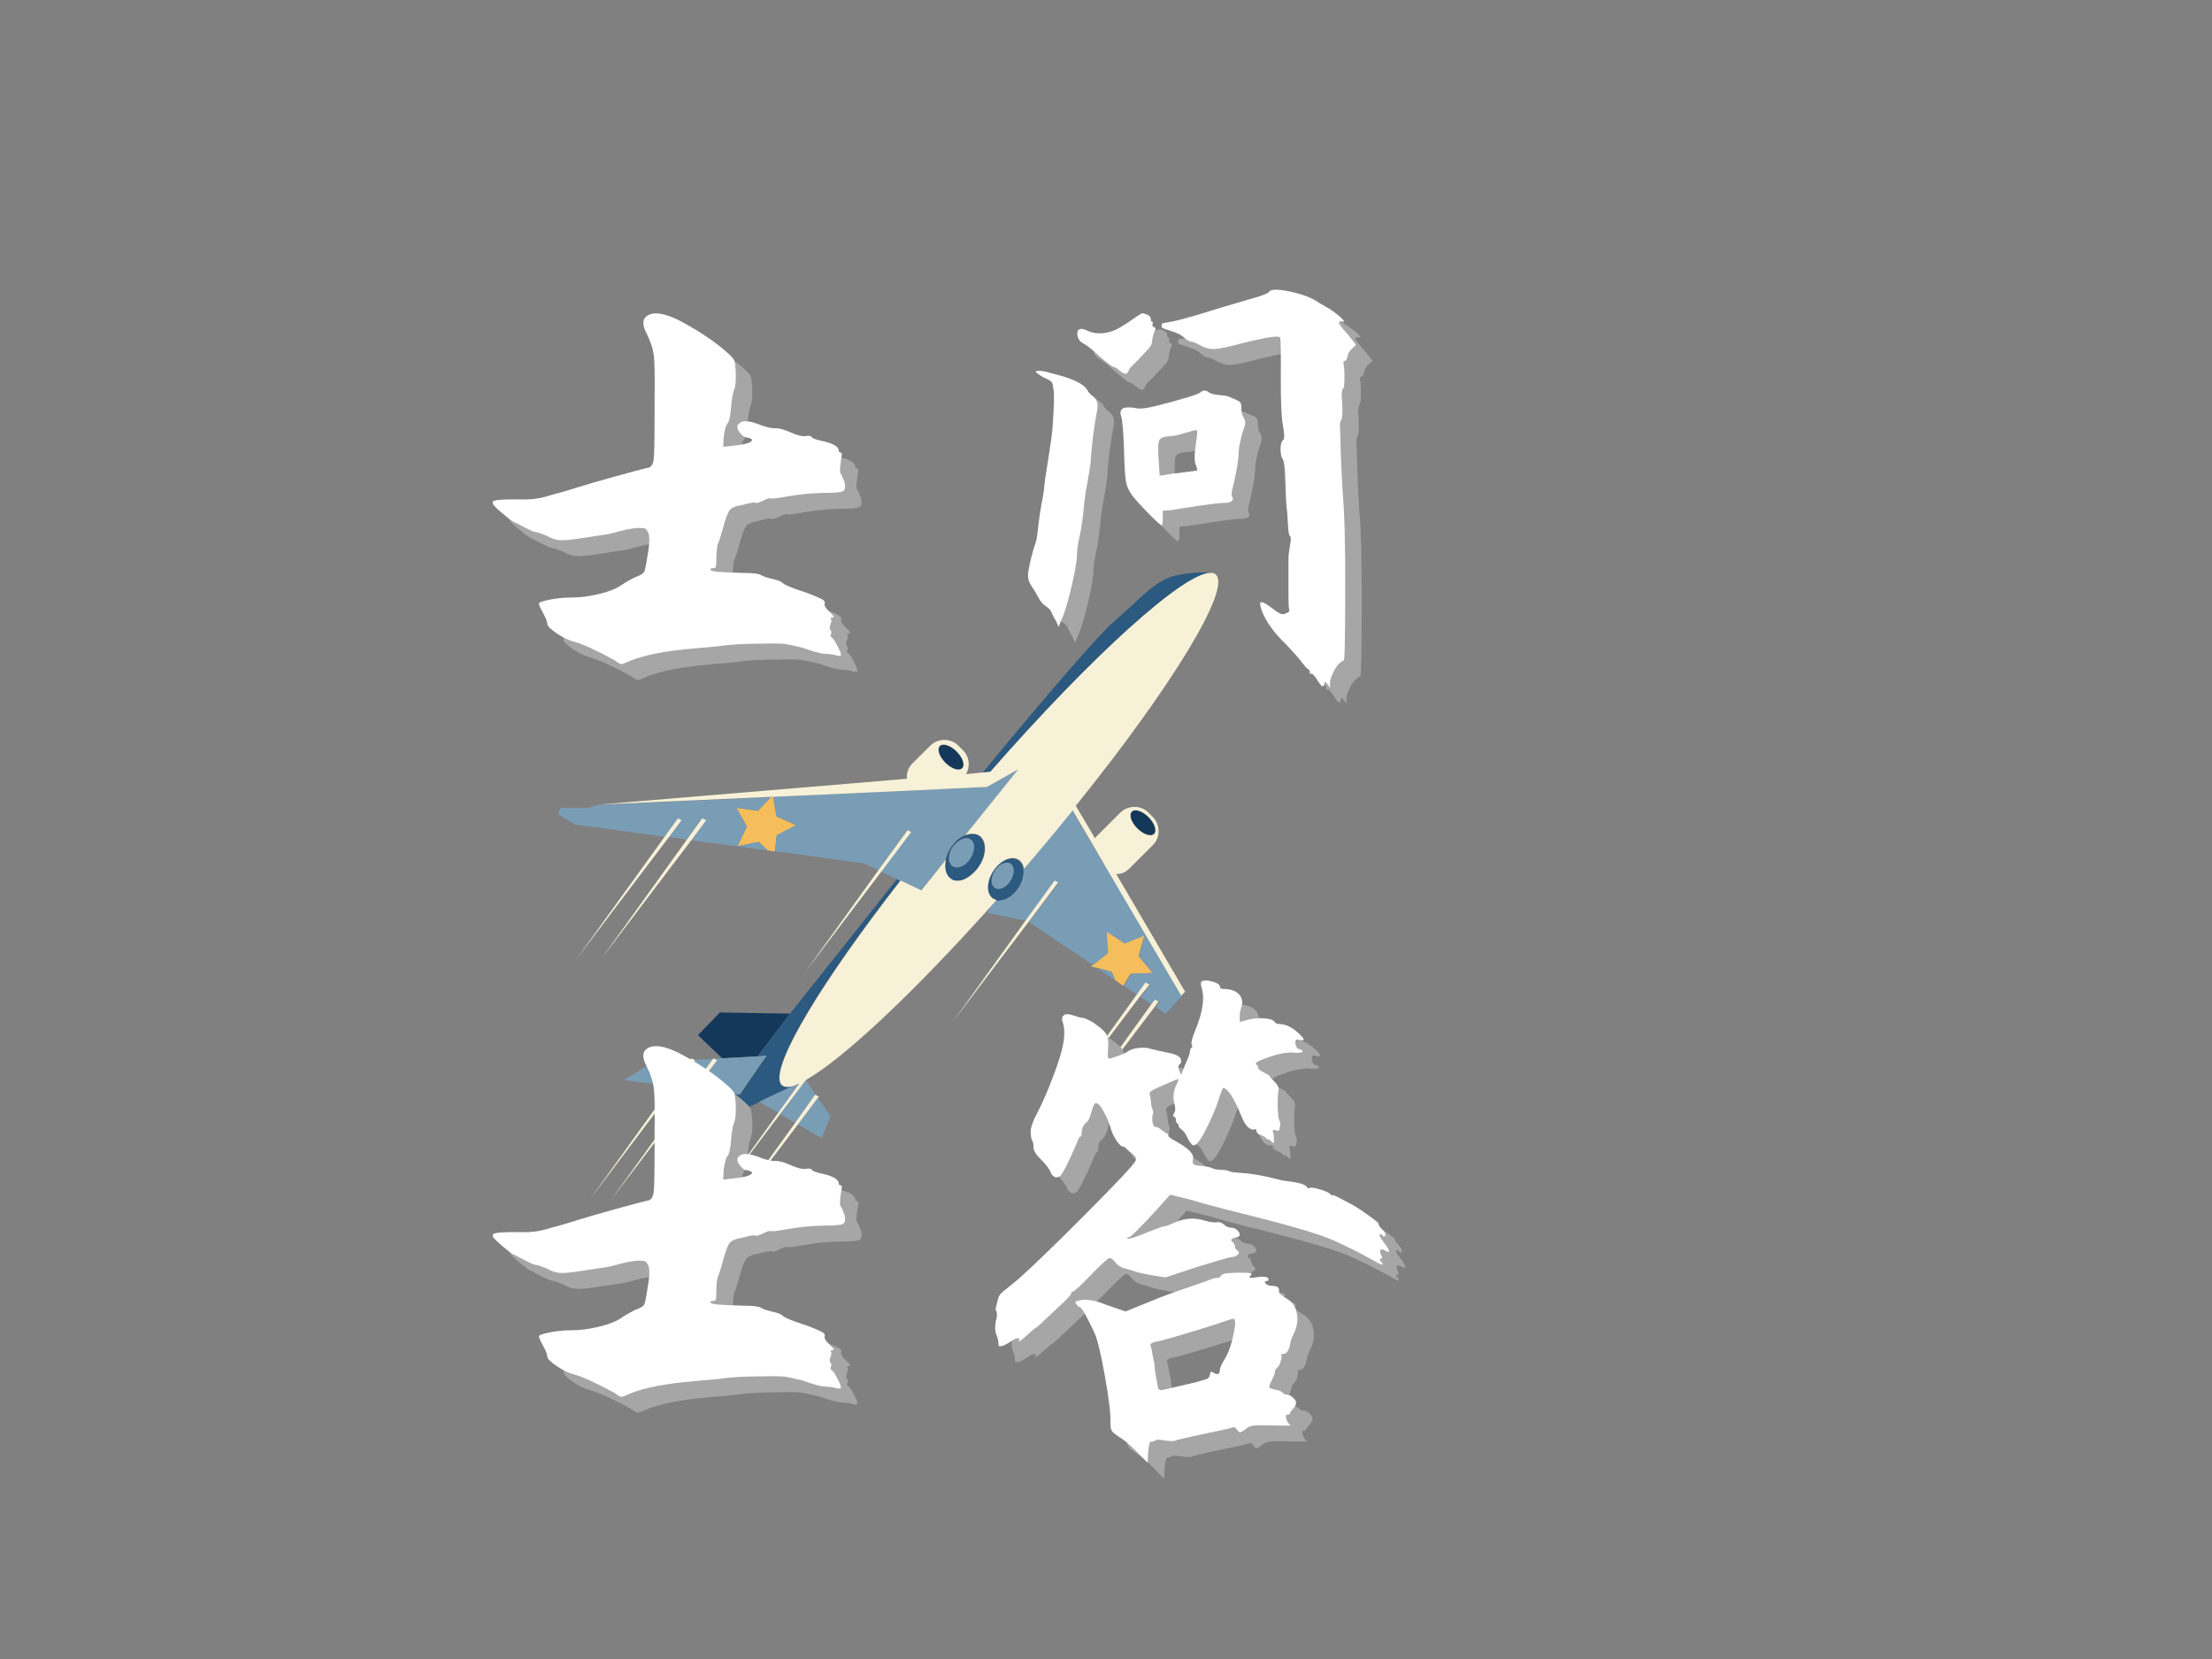 <svg xmlns="http://www.w3.org/2000/svg" xmlns:xlink="http://www.w3.org/1999/xlink" width="800" zoomAndPan="magnify" viewBox="0 0 600 450" height="600" preserveAspectRatio="xMidYMid meet" version="1.0"><rect x="0" y="0" width="600" height="450" fill="#808080" stroke="none"/><defs><g/><clipPath id="0a8f3e702c"><path d="M 266 155.273 L 329 155.273 L 329 210 L 266 210 Z M 266 155.273 " clip-rule="nonzero"/></clipPath><clipPath id="602a480399"><path d="M 151.254 216 L 210 216 L 210 231 L 151.254 231 Z M 151.254 216 " clip-rule="nonzero"/></clipPath><clipPath id="49f4fda99f"><path d="M 162 155.273 L 330.504 155.273 L 330.504 325 L 162 325 Z M 162 155.273 " clip-rule="nonzero"/></clipPath><clipPath id="010faf7034"><path d="M 193 296 L 223 296 L 223 335.273 L 193 335.273 Z M 193 296 " clip-rule="nonzero"/></clipPath></defs><path fill="#14385a" d="M 311.461 221.629 C 311.859 222.023 312.203 222.445 312.496 222.891 C 312.789 223.336 313.004 223.77 313.145 224.191 C 313.289 224.613 313.344 224.992 313.309 225.328 C 313.277 225.664 313.164 225.934 312.965 226.133 C 312.766 226.332 312.496 226.445 312.16 226.477 C 311.824 226.508 311.441 226.453 311.02 226.312 C 310.598 226.172 310.164 225.957 309.719 225.664 C 309.273 225.375 308.852 225.027 308.453 224.629 C 308.055 224.23 307.711 223.812 307.418 223.367 C 307.125 222.922 306.91 222.488 306.766 222.066 C 306.625 221.645 306.57 221.266 306.602 220.93 C 306.637 220.594 306.75 220.324 306.949 220.125 C 307.148 219.926 307.418 219.812 307.754 219.781 C 308.09 219.746 308.469 219.801 308.895 219.941 C 309.316 220.086 309.75 220.301 310.195 220.594 C 310.641 220.883 311.062 221.23 311.461 221.629 Z M 311.461 221.629 " fill-opacity="1" fill-rule="nonzero"/><path fill="#14385a" d="M 259.504 203.895 C 259.902 204.293 260.25 204.715 260.539 205.156 C 260.832 205.602 261.051 206.035 261.191 206.457 C 261.332 206.879 261.387 207.258 261.355 207.594 C 261.324 207.934 261.207 208.199 261.008 208.398 C 260.809 208.598 260.539 208.715 260.203 208.746 C 259.867 208.777 259.488 208.723 259.062 208.582 C 258.641 208.441 258.207 208.223 257.762 207.934 C 257.316 207.641 256.895 207.297 256.496 206.898 C 256.098 206.5 255.754 206.078 255.461 205.633 C 255.168 205.188 254.953 204.758 254.812 204.332 C 254.672 203.91 254.617 203.531 254.648 203.195 C 254.68 202.859 254.793 202.59 254.992 202.391 C 255.191 202.191 255.461 202.078 255.797 202.047 C 256.133 202.016 256.516 202.07 256.938 202.211 C 257.359 202.352 257.793 202.566 258.238 202.859 C 258.684 203.152 259.105 203.496 259.504 203.895 Z M 259.504 203.895 " fill-opacity="1" fill-rule="nonzero"/><path fill="#14385a" d="M 214.301 274.949 L 195.27 274.633 L 189.316 280.789 L 195.906 287.055 L 205.582 286.523 Z M 214.301 274.949 " fill-opacity="1" fill-rule="nonzero"/><path fill="#f6be5b" d="M 312.645 263.906 L 308.816 259.344 L 310.41 253.715 L 304.988 255.84 L 300.098 252.652 L 300.418 258.492 L 296.379 261.785 L 295.848 262.102 L 297.547 262.527 L 301.586 263.59 L 302.438 265.82 L 304.672 267.41 L 306.691 264.121 Z M 312.645 263.906 " fill-opacity="1" fill-rule="nonzero"/><path fill="#f6be5b" d="M 216.004 223.879 L 210.578 221.438 L 209.73 216.129 L 209.09 216.234 L 205.582 219.949 L 199.734 219.102 L 202.605 224.195 L 200.055 229.508 L 205.797 228.34 L 208.242 230.676 L 210.156 230.992 L 210.688 226.641 Z M 216.004 223.879 " fill-opacity="1" fill-rule="nonzero"/><g clip-path="url(#0a8f3e702c)"><path fill="#2b597f" d="M 328.484 155.395 C 328.484 155.395 325.082 154.863 319.234 156.031 C 313.387 157.199 309.027 162.719 302.332 168.453 C 296.801 173.125 274.371 199.988 266.504 209.652 L 268.629 209.438 C 296.27 177.691 321.363 155.18 328.484 155.395 Z M 328.484 155.395 " fill-opacity="1" fill-rule="nonzero"/></g><path fill="#2b597f" d="M 212.066 294.379 C 211.855 294.168 211.645 293.957 211.535 293.637 C 209.516 288.328 222.914 266.137 244.176 238.852 L 243.324 238.426 L 214.301 274.949 L 205.688 286.523 L 207.922 286.418 L 200.691 296.93 L 199.309 296.715 L 197.82 299.902 L 197.93 302.238 L 199.098 302.238 C 199.098 302.238 202.289 300.645 205.902 298.945 C 209.305 297.355 213.023 295.547 214.938 294.699 C 213.664 295.02 212.602 294.91 212.066 294.379 Z M 212.066 294.379 " fill-opacity="1" fill-rule="nonzero"/><path fill="#2b597f" d="M 257.891 229.93 C 257.148 230.992 256.723 232.055 256.508 233.223 C 255.977 235.453 256.402 237.469 257.785 238.426 C 258.742 239.062 260.125 239.062 261.398 238.637 C 262.887 238.105 264.375 236.832 265.438 235.133 C 266.184 234.07 266.609 232.902 266.926 231.734 C 267.352 229.613 266.926 227.699 265.547 226.746 C 264.484 226.004 263.102 226.109 261.719 226.641 C 260.441 227.062 259.059 228.23 257.891 229.93 Z M 260.973 227.594 C 261.824 227.277 262.676 227.277 263.207 227.699 C 264.484 228.551 264.484 230.887 263.102 232.902 C 261.719 234.922 259.594 235.875 258.316 234.922 C 257.465 234.391 257.148 233.117 257.465 231.844 C 257.57 231.098 257.891 230.461 258.316 229.719 C 259.168 228.762 260.016 228.02 260.973 227.594 Z M 260.973 227.594 " fill-opacity="1" fill-rule="nonzero"/><path fill="#2b597f" d="M 276.176 240.867 C 277.348 239.168 277.773 237.258 277.559 235.77 C 277.453 235.133 277.242 234.496 276.922 234.07 C 276.707 233.754 276.496 233.539 276.176 233.328 C 274.262 232.055 271.18 233.434 269.266 236.301 C 267.352 239.168 267.246 242.566 269.16 243.84 C 269.371 243.945 269.691 244.16 269.906 244.16 C 270.012 244.16 270.117 244.16 270.117 244.266 C 272.137 244.582 274.582 243.309 276.176 240.867 Z M 269.797 240.867 C 268.629 240.125 268.629 238 269.797 236.195 C 270.969 234.391 272.883 233.539 274.051 234.391 C 274.797 234.922 275.113 235.984 274.797 237.152 C 274.688 237.789 274.371 238.426 273.945 239.062 C 273.52 239.699 272.988 240.23 272.352 240.656 C 271.5 241.188 270.543 241.293 269.797 240.867 Z M 269.797 240.867 " fill-opacity="1" fill-rule="nonzero"/><path fill="#7a9db6" d="M 216.32 294.062 C 215.789 294.273 215.363 294.488 214.938 294.594 C 213.023 295.441 209.199 297.246 205.902 298.84 L 211.113 301.812 L 216.852 293.852 C 216.641 293.957 216.426 294.062 216.32 294.062 Z M 216.32 294.062 " fill-opacity="1" fill-rule="nonzero"/><path fill="#7a9db6" d="M 222.914 308.715 L 225.25 302.77 L 221.848 297.777 L 216.426 305 Z M 222.914 308.715 " fill-opacity="1" fill-rule="nonzero"/><path fill="#7a9db6" d="M 211.645 302.238 L 215.684 304.574 L 221.105 296.93 L 221.316 297.035 L 218.66 293 Z M 211.645 302.238 " fill-opacity="1" fill-rule="nonzero"/><path fill="#7a9db6" d="M 296.27 229.188 L 290.848 219.949 C 287.445 224.195 283.832 228.551 280.109 232.902 C 279.262 233.859 278.516 234.816 277.664 235.77 C 277.879 237.258 277.348 239.168 276.285 240.867 C 274.688 243.309 272.242 244.582 270.328 244.266 C 269.906 244.688 269.48 245.219 269.055 245.645 L 267.777 247.555 L 278.305 249.785 L 286.172 238.957 L 287.234 239.488 L 279.152 250.105 L 296.484 261.785 L 300.629 258.492 L 300.203 252.652 L 305.094 255.945 L 310.516 253.715 L 308.922 259.344 L 312.75 263.906 L 306.902 264.121 L 304.883 267.41 L 308.496 269.855 L 310.941 266.562 L 312.008 267.094 L 309.453 270.492 L 312.539 272.613 L 313.496 271.234 L 314.559 271.766 L 313.496 273.145 L 316.152 274.949 L 320.617 270.172 L 301.055 236.832 Z M 296.27 229.188 " fill-opacity="1" fill-rule="nonzero"/><path fill="#7a9db6" d="M 297.547 262.527 L 302.438 265.82 L 301.586 263.59 Z M 297.547 262.527 " fill-opacity="1" fill-rule="nonzero"/><path fill="#7a9db6" d="M 188.359 287.48 L 188.574 287.586 L 183.148 294.699 L 187.508 295.23 L 193.355 287.266 Z M 188.359 287.48 " fill-opacity="1" fill-rule="nonzero"/><path fill="#7a9db6" d="M 207.922 286.312 L 205.582 286.523 L 195.906 287.055 L 193.676 287.16 L 194.527 287.586 L 188.574 295.441 L 199.203 296.715 L 200.586 296.93 Z M 207.922 286.312 " fill-opacity="1" fill-rule="nonzero"/><path fill="#7a9db6" d="M 176.879 288.223 L 169.223 293 L 182.086 294.594 L 187.191 287.586 Z M 176.879 288.223 " fill-opacity="1" fill-rule="nonzero"/><g clip-path="url(#602a480399)"><path fill="#7a9db6" d="M 200.055 229.508 L 202.605 224.195 L 199.734 219.102 L 205.582 219.949 L 209.09 216.234 L 162.207 218.355 L 159.016 219.207 L 152.105 219.207 L 151.254 220.801 L 156.039 223.668 L 180.281 226.957 L 183.895 221.969 L 184.852 222.5 L 181.449 227.062 L 186.34 227.699 L 190.484 221.969 L 191.551 222.5 L 187.508 227.914 L 208.242 230.676 L 205.797 228.34 Z M 200.055 229.508 " fill-opacity="1" fill-rule="nonzero"/></g><path fill="#7a9db6" d="M 249.812 241.504 L 256.508 233.117 C 256.723 232.055 257.254 230.887 257.891 229.824 C 258.953 228.23 260.441 226.957 261.824 226.426 L 276.176 208.695 L 267.672 213.473 L 264.801 213.578 L 262.992 213.684 L 258.211 213.898 L 247.367 214.43 L 209.73 216.129 L 210.578 221.332 L 215.895 223.773 L 210.688 226.531 L 210.156 230.887 L 234.289 234.18 L 238.223 235.984 L 246.09 225.047 L 247.152 225.578 L 238.965 236.406 L 243.219 238.426 L 244.07 238.852 Z M 249.812 241.504 " fill-opacity="1" fill-rule="nonzero"/><path fill="#7a9db6" d="M 257.57 231.844 C 257.254 233.117 257.57 234.391 258.422 234.922 C 259.699 235.77 261.93 234.922 263.207 232.902 C 264.484 230.887 264.59 228.551 263.312 227.699 C 262.676 227.277 261.824 227.277 261.082 227.594 C 260.125 227.914 259.273 228.656 258.527 229.719 C 257.996 230.461 257.68 231.203 257.57 231.844 Z M 257.57 231.844 " fill-opacity="1" fill-rule="nonzero"/><path fill="#7a9db6" d="M 272.457 240.547 C 272.988 240.23 273.625 239.699 274.051 238.957 C 274.477 238.32 274.688 237.684 274.902 237.043 C 275.113 235.875 274.902 234.816 274.156 234.285 C 272.988 233.539 271.074 234.285 269.906 236.09 C 268.734 237.895 268.734 240.02 269.906 240.762 C 270.543 241.293 271.5 241.188 272.457 240.547 Z M 272.457 240.547 " fill-opacity="1" fill-rule="nonzero"/><g clip-path="url(#49f4fda99f)"><path fill="#f7f1d8" d="M 306.371 235.559 L 312.75 229.188 C 314.77 227.172 314.77 223.773 312.75 221.648 L 311.473 220.375 C 309.453 218.355 306.051 218.355 303.926 220.375 L 297.547 226.746 C 297.336 226.957 297.121 227.172 297.016 227.383 L 291.805 218.57 C 317.746 186.398 334.121 159.641 329.762 155.82 C 329.441 155.5 329.016 155.395 328.484 155.395 C 321.363 155.074 296.379 177.691 268.629 209.332 L 266.504 209.543 L 262.039 209.969 C 263.207 207.953 262.992 205.297 261.188 203.492 L 259.91 202.219 C 257.891 200.199 254.488 200.199 252.363 202.219 L 247.473 207.102 C 246.301 208.27 245.879 209.758 245.984 211.242 L 162.312 218.25 L 209.199 216.129 L 209.836 216.129 L 247.367 214.43 L 258.211 213.898 L 262.992 213.688 L 264.801 213.578 L 267.672 213.473 L 276.176 208.695 L 261.824 226.531 C 263.207 226.004 264.59 226.004 265.652 226.641 C 267.035 227.594 267.461 229.508 267.035 231.629 C 266.82 232.797 266.289 233.965 265.547 235.027 C 264.375 236.727 262.887 237.895 261.504 238.531 C 260.125 239.062 258.848 239.062 257.891 238.32 C 256.508 237.363 256.082 235.348 256.613 233.117 L 249.918 241.504 L 244.281 238.852 C 223.02 266.137 209.621 288.328 211.645 293.637 C 211.75 293.957 211.961 294.273 212.176 294.379 C 212.812 294.91 213.77 294.91 215.047 294.594 C 215.469 294.488 215.895 294.273 216.426 294.062 C 216.535 293.957 216.746 293.957 216.852 293.852 L 211.113 301.812 L 195.164 324.004 L 211.645 302.133 L 218.66 292.895 C 228.652 287.266 247.789 269.324 269.055 245.539 C 269.48 245.113 269.906 244.582 270.328 244.16 C 270.223 244.16 270.117 244.16 270.117 244.051 C 269.906 243.945 269.586 243.84 269.371 243.734 C 267.461 242.461 267.566 239.062 269.48 236.195 C 271.395 233.328 274.477 231.949 276.391 233.223 C 276.707 233.434 276.922 233.648 277.133 233.965 C 277.453 234.391 277.664 235.027 277.773 235.664 C 278.621 234.707 279.367 233.754 280.219 232.797 C 283.938 228.445 287.555 224.09 290.957 219.844 L 296.379 229.082 L 300.844 236.727 L 320.406 270.066 L 321.469 269.004 L 302.758 237.043 C 304.031 237.152 305.309 236.621 306.371 235.559 Z M 307.008 220.164 C 307.859 219.312 309.879 219.949 311.582 221.648 C 313.281 223.348 313.918 225.363 313.07 226.215 C 312.219 227.062 310.199 226.426 308.496 224.727 C 306.797 223.027 306.16 221.012 307.008 220.164 Z M 260.973 208.375 C 260.125 209.227 258.102 208.59 256.402 206.891 C 254.703 205.191 254.062 203.176 254.914 202.324 C 255.766 201.477 257.785 202.113 259.484 203.812 C 261.188 205.512 261.824 207.527 260.973 208.375 Z M 260.973 208.375 " fill-opacity="1" fill-rule="nonzero"/></g><path fill="#f7f1d8" d="M 180.281 226.957 L 156.254 260.297 L 181.449 227.062 L 184.852 222.5 L 183.895 221.969 Z M 180.281 226.957 " fill-opacity="1" fill-rule="nonzero"/><path fill="#f7f1d8" d="M 187.508 227.914 L 191.551 222.5 L 190.484 221.969 L 186.34 227.699 L 162.949 260.297 Z M 187.508 227.914 " fill-opacity="1" fill-rule="nonzero"/><path fill="#f7f1d8" d="M 246.195 225.152 L 238.223 236.09 L 218.555 263.484 L 239.074 236.406 L 247.152 225.684 Z M 246.195 225.152 " fill-opacity="1" fill-rule="nonzero"/><path fill="#f7f1d8" d="M 286.066 238.852 L 278.199 249.68 L 258.422 277.18 L 279.047 250 L 287.023 239.379 Z M 286.066 238.852 " fill-opacity="1" fill-rule="nonzero"/><path fill="#f7f1d8" d="M 311.793 267.094 L 310.73 266.457 L 308.285 269.855 L 283.086 304.891 L 309.137 270.383 Z M 311.793 267.094 " fill-opacity="1" fill-rule="nonzero"/><path fill="#f7f1d8" d="M 312.219 272.508 L 285.641 309.457 L 313.176 273.145 L 314.238 271.66 L 313.281 271.129 Z M 312.219 272.508 " fill-opacity="1" fill-rule="nonzero"/><g clip-path="url(#010faf7034)"><path fill="#f7f1d8" d="M 221.105 296.93 L 215.684 304.574 L 193.57 335.258 L 216.426 305 L 221.848 297.777 L 222.168 297.461 Z M 221.105 296.93 " fill-opacity="1" fill-rule="nonzero"/></g><path fill="#f7f1d8" d="M 193.676 287.16 L 193.461 287.055 L 193.355 287.266 L 187.508 295.23 L 165.82 325.383 L 188.574 295.441 L 194.527 287.586 Z M 193.676 287.16 " fill-opacity="1" fill-rule="nonzero"/><path fill="#f7f1d8" d="M 188.574 287.586 L 188.359 287.48 L 187.508 287.055 L 187.191 287.586 L 182.086 294.594 L 159.973 325.383 L 183.148 294.699 Z M 188.574 287.586 " fill-opacity="1" fill-rule="nonzero"/><g fill="#a6a6a6" fill-opacity="1"><g transform="translate(114.864, 179.464)"><g><path d="M 65.312 -89.594 C 67.02 -90.633 69.812 -90.207 73.688 -88.312 C 79.27 -85.375 83.766 -82.348 87.172 -79.234 C 88.023 -78.473 88.547 -77.879 88.734 -77.453 C 88.93 -77.023 89.078 -75.961 89.172 -74.266 C 89.266 -71.984 89.117 -70.367 88.734 -69.422 C 88.359 -68.484 88.078 -66.852 87.891 -64.531 C 87.703 -62.207 87.395 -60.812 86.969 -60.344 C 86.539 -59.875 86.188 -58.645 85.906 -56.656 L 85.766 -53.953 L 88.453 -54.234 C 92.055 -54.617 93.758 -55.188 93.562 -55.938 C 93.469 -56.125 92.945 -56.316 92 -56.516 C 91.344 -56.609 90.707 -57.125 90.094 -58.062 C 89.477 -59.008 89.453 -59.723 90.016 -60.203 C 90.867 -61.242 92.906 -61.102 96.125 -59.781 C 97.727 -59.207 99.004 -58.941 99.953 -58.984 C 100.898 -59.035 102.27 -58.66 104.062 -57.859 C 105.863 -57.055 107.238 -56.723 108.188 -56.859 C 109.133 -57.004 109.676 -56.91 109.812 -56.578 C 109.957 -56.242 110.93 -55.891 112.734 -55.516 C 115.672 -54.848 117.141 -53.945 117.141 -52.812 C 117.141 -52.531 117.301 -52.391 117.625 -52.391 C 117.957 -52.391 118.031 -51.961 117.844 -51.109 C 117.375 -48.273 117.328 -46.766 117.703 -46.578 C 117.891 -46.379 118.223 -45.617 118.703 -44.297 C 118.984 -42.973 118.816 -42.164 118.203 -41.875 C 117.586 -41.594 115.812 -41.453 112.875 -41.453 C 109.469 -41.359 106.32 -41.051 103.438 -40.531 C 100.551 -40.008 98.961 -39.82 98.672 -39.969 C 98.391 -40.113 97.68 -39.898 96.547 -39.328 C 95.41 -38.766 94.703 -38.578 94.422 -38.766 C 94.141 -38.953 93.004 -38.758 91.016 -38.188 C 89.211 -37.906 88.051 -37.43 87.531 -36.766 C 87.008 -36.109 86.422 -34.551 85.766 -32.094 C 85.098 -29.719 84.672 -28.344 84.484 -27.969 C 84.098 -27.312 83.906 -25.609 83.906 -22.859 C 83.906 -22.191 83.859 -21.719 83.766 -21.438 C 83.672 -21.156 83.438 -21.016 83.062 -21.016 C 82.582 -21.109 82.344 -20.969 82.344 -20.594 C 82.25 -20.395 82.961 -20.203 84.484 -20.016 C 85.898 -19.922 88.219 -19.828 91.438 -19.734 C 93.895 -19.734 95.43 -19.539 96.047 -19.156 C 96.66 -18.781 97.703 -18.426 99.172 -18.094 C 100.641 -17.77 101.539 -17.414 101.875 -17.031 C 102.207 -16.656 103.555 -16.039 105.922 -15.188 C 107.43 -14.719 108.66 -14.289 109.609 -13.906 C 110.555 -13.531 111.336 -13.203 111.953 -12.922 C 112.566 -12.641 112.969 -12.379 113.156 -12.141 C 113.352 -11.898 113.398 -11.688 113.297 -11.5 C 113.109 -10.938 113.555 -10.156 114.641 -9.156 C 115.734 -8.164 116.02 -7.672 115.5 -7.672 C 114.977 -7.672 114.812 -7.523 115 -7.234 C 115.195 -6.953 115.148 -6.457 114.859 -5.75 C 114.578 -5.039 114.578 -4.539 114.859 -4.25 C 115.148 -3.969 115.195 -3.613 115 -3.188 C 114.812 -2.77 114.863 -2.461 115.156 -2.266 C 115.531 -2.078 116.047 -1.344 116.703 -0.062 C 117.367 1.207 117.703 2.031 117.703 2.406 C 117.703 2.789 117.273 2.863 116.422 2.625 C 115.578 2.383 114.562 2.238 113.375 2.188 C 112.188 2.145 110.176 1.602 107.344 0.562 C 105.445 0.094 103.953 -0.234 102.859 -0.422 C 101.773 -0.609 99.578 -0.656 96.266 -0.562 C 91.535 -0.562 87.609 -0.328 84.484 0.141 L 75.109 1 C 68.109 1.75 62.898 2.93 59.484 4.547 C 58.922 4.828 58.473 4.969 58.141 4.969 C 57.805 4.969 57.219 4.633 56.375 3.969 C 51.352 1.227 47.613 -0.473 45.156 -1.141 C 43.727 -1.516 42.188 -2.27 40.531 -3.406 C 38.875 -4.539 38.047 -5.395 38.047 -5.969 C 38.047 -6.531 37.664 -7.5 36.906 -8.875 C 36.156 -10.25 35.781 -11.098 35.781 -11.422 C 35.781 -11.754 36.75 -12.109 38.688 -12.484 C 40.625 -12.867 42.539 -13.062 44.438 -13.062 C 46.801 -13.062 49.285 -13.367 51.891 -13.984 C 54.492 -14.598 56.457 -15.332 57.781 -16.188 C 59.02 -17.039 60.395 -17.844 61.906 -18.594 C 63.32 -19.07 64.148 -19.594 64.391 -20.156 C 64.629 -20.727 64.984 -22.578 65.453 -25.703 C 65.828 -28.066 65.828 -29.723 65.453 -30.672 C 65.172 -31.234 64.91 -31.586 64.672 -31.734 C 64.43 -31.879 63.789 -31.953 62.75 -31.953 C 61.145 -31.848 59.422 -31.535 57.578 -31.016 C 55.734 -30.504 54.383 -30.195 53.531 -30.094 C 52.676 -30 50.758 -29.711 47.781 -29.234 C 44.801 -28.766 42.738 -28.555 41.594 -28.609 C 40.457 -28.66 39.227 -29.062 37.906 -29.812 C 36.301 -30.477 35.305 -30.812 34.922 -30.812 C 34.547 -30.812 33.551 -31.234 31.938 -32.078 C 30.332 -32.93 29.297 -33.457 28.828 -33.656 C 28.16 -34.031 27.113 -34.832 25.688 -36.062 C 24.27 -37.289 23.469 -38.098 23.281 -38.484 C 23.188 -38.953 23.305 -39.234 23.641 -39.328 C 23.973 -39.422 24.613 -39.516 25.562 -39.609 C 27.07 -39.703 28.984 -39.723 31.297 -39.672 C 33.617 -39.629 35.75 -39.891 37.688 -40.453 C 39.633 -41.023 40.914 -41.383 41.531 -41.531 C 42.145 -41.676 43.633 -42.125 46 -42.875 C 48.363 -43.633 51.863 -44.648 56.5 -45.922 C 61.145 -47.203 64.082 -47.988 65.312 -48.281 C 65.406 -48.281 65.5 -48.281 65.594 -48.281 C 66.258 -48.562 66.688 -49.223 66.875 -50.266 C 67.062 -51.305 67.156 -55.188 67.156 -61.906 C 67.156 -63.801 67.156 -65.27 67.156 -66.312 C 67.25 -72.938 67.176 -77.125 66.938 -78.875 C 66.707 -80.625 66.07 -82.539 65.031 -84.625 C 63.707 -87.082 63.801 -88.738 65.312 -89.594 Z M 65.312 -89.594 "/></g></g></g><g fill="#a6a6a6" fill-opacity="1"><g transform="translate(256.837, 179.464)"><g><path d="M 73.266 -68.719 C 73.93 -69.383 74.688 -69.383 75.531 -68.719 C 76.102 -68.344 77.004 -68.109 78.234 -68.016 C 79.461 -67.922 80.363 -67.773 80.938 -67.578 C 82.727 -66.828 83.742 -66.332 83.984 -66.094 C 84.223 -65.852 84.344 -65.312 84.344 -64.469 C 84.344 -63.32 84.578 -62.422 85.047 -61.766 C 85.328 -61.285 85.441 -60.812 85.391 -60.344 C 85.348 -59.875 85.047 -58.832 84.484 -57.219 C 83.91 -54.945 83.625 -53.383 83.625 -52.531 C 83.625 -50.445 83.008 -46.898 81.781 -41.891 C 81.594 -41.129 81.688 -40.516 82.062 -40.047 C 82.062 -39.285 81.492 -38.859 80.359 -38.766 C 79.035 -38.766 76.598 -38.504 73.047 -37.984 C 69.504 -37.461 66.926 -37.062 65.312 -36.781 L 63.047 -36.625 L 63.047 -34.5 C 63.047 -33.27 62.926 -32.656 62.688 -32.656 C 62.445 -32.656 61.211 -33.789 58.984 -36.062 C 56.766 -38.332 55.32 -39.941 54.656 -40.891 C 53.812 -42.023 53.27 -43.254 53.031 -44.578 C 52.789 -45.91 52.625 -48.703 52.531 -52.953 C 52.344 -58.16 52.082 -61.238 51.75 -62.188 C 51.414 -63.133 51.535 -63.844 52.109 -64.312 C 52.672 -64.695 53.852 -64.75 55.656 -64.469 C 56.695 -64.176 58.539 -64.363 61.188 -65.031 C 68.57 -66.926 72.598 -68.156 73.266 -68.719 Z M 72.406 -58.078 C 72.406 -58.547 71.883 -58.594 70.844 -58.219 C 70.656 -58.125 70.133 -57.977 69.281 -57.781 C 67.676 -57.219 66.117 -56.891 64.609 -56.797 C 63.18 -56.703 62.328 -56.32 62.047 -55.656 C 61.766 -54.988 61.719 -53.238 61.906 -50.406 L 62.188 -46.141 L 63.469 -46.281 C 64.32 -46.477 65.977 -46.719 68.438 -47 C 70.895 -47.281 72.191 -47.469 72.328 -47.562 C 72.473 -47.656 72.359 -48.148 71.984 -49.047 C 71.609 -49.953 71.582 -51.586 71.906 -53.953 C 72.238 -56.316 72.406 -57.691 72.406 -58.078 Z M 28.531 -74.266 C 28.82 -74.828 30.531 -74.633 33.656 -73.688 C 38.664 -72.457 41.645 -70.988 42.594 -69.281 C 42.969 -68.625 43.441 -68.109 44.016 -67.734 C 45.242 -66.879 45.625 -65.457 45.156 -63.469 C 44.301 -59.02 43.734 -54.379 43.453 -49.547 C 43.16 -47.461 42.828 -45.453 42.453 -43.516 C 42.078 -41.578 41.77 -39.305 41.531 -36.703 C 41.289 -34.098 40.93 -31.727 40.453 -29.594 C 39.984 -27.469 39.75 -25.789 39.75 -24.562 C 39.75 -22.957 39.227 -19.977 38.188 -15.625 C 37.145 -11.27 36.25 -8.379 35.5 -6.953 L 34.781 -5.109 L 34.078 -6.672 C 33.504 -7.617 33.098 -8.398 32.859 -9.016 C 32.629 -9.629 32.109 -10.195 31.297 -10.719 C 30.492 -11.238 29.832 -12.02 29.312 -13.062 C 28.789 -14.102 28.176 -15.117 27.469 -16.109 C 26.758 -17.109 26.426 -18.148 26.469 -19.234 C 26.52 -20.328 26.973 -22.484 27.828 -25.703 C 28.203 -26.93 28.461 -27.734 28.609 -28.109 C 28.754 -28.492 28.875 -29.109 28.969 -29.953 C 29.438 -34.211 29.91 -37.477 30.391 -39.75 C 30.672 -41.176 30.906 -42.93 31.094 -45.016 L 32.234 -52.391 C 32.703 -55.328 32.984 -57.363 33.078 -58.5 C 33.555 -64.656 33.648 -68.441 33.359 -69.859 C 33.266 -70.711 33.098 -71.281 32.859 -71.562 C 32.629 -71.844 31.945 -72.223 30.812 -72.703 C 30.145 -73.078 29.598 -73.43 29.172 -73.766 C 28.742 -74.098 28.531 -74.266 28.531 -74.266 Z M 55.938 -89.312 C 56.789 -89.875 57.312 -90.156 57.5 -90.156 C 57.688 -90.156 58.066 -90.062 58.641 -89.875 C 59.398 -89.594 59.781 -89.191 59.781 -88.672 C 59.781 -88.148 59.895 -87.891 60.125 -87.891 C 60.363 -87.891 60.41 -87.676 60.266 -87.25 C 60.129 -86.82 60.273 -86.535 60.703 -86.391 C 61.129 -86.254 61.176 -85.879 60.844 -85.266 C 60.508 -84.648 60.297 -83.914 60.203 -83.062 C 60.203 -82.301 59.988 -81.633 59.562 -81.062 C 59.133 -80.5 57.785 -79.035 55.516 -76.672 C 54.379 -75.629 53.812 -74.988 53.812 -74.75 C 53.812 -74.52 53.645 -74.238 53.312 -73.906 C 52.977 -73.57 52.383 -73.758 51.531 -74.469 C 50.688 -75.176 50.172 -75.531 49.984 -75.531 C 49.41 -75.531 47.656 -76.859 44.719 -79.516 C 43.488 -80.648 42.445 -81.453 41.594 -81.922 C 40.27 -82.586 39.703 -83.676 39.891 -85.188 C 40.18 -86.133 41.176 -86.18 42.875 -85.328 C 44.676 -84.578 46.664 -84.531 48.844 -85.188 C 50.352 -85.57 52.719 -86.945 55.938 -89.312 Z M 91.859 -95.984 C 92.336 -96.742 94.254 -96.766 97.609 -96.047 C 100.973 -95.336 103.504 -94.367 105.203 -93.141 C 106.348 -92.473 107.32 -91.906 108.125 -91.438 C 108.926 -90.969 109.895 -90.258 111.031 -89.312 C 111.883 -88.551 112.266 -88.078 112.172 -87.891 C 112.078 -87.891 111.93 -87.891 111.734 -87.891 C 110.797 -88.172 110.609 -87.836 111.172 -86.891 C 111.359 -86.609 111.691 -86.18 112.172 -85.609 C 113.023 -84.672 113.781 -83.773 114.438 -82.922 L 115.438 -81.641 L 114.438 -80.641 C 113.676 -79.984 113.25 -79.273 113.156 -78.516 C 113.062 -78.047 112.922 -77.691 112.734 -77.453 C 112.547 -77.211 112.406 -77.141 112.312 -77.234 C 112.219 -77.328 112.145 -77.301 112.094 -77.156 C 112.051 -77.02 112.031 -76.859 112.031 -76.672 C 112.219 -75.91 112.312 -74.656 112.312 -72.906 C 112.312 -71.156 112.219 -70.141 112.031 -69.859 C 111.645 -69.473 111.5 -68.617 111.594 -67.297 C 111.883 -63.516 111.789 -61.43 111.312 -61.047 C 111.125 -60.672 111.051 -60.129 111.094 -59.422 C 111.145 -58.711 111.219 -56.441 111.312 -52.609 C 111.406 -48.773 111.691 -43.445 112.172 -36.625 C 112.453 -30.852 112.566 -22.664 112.516 -12.062 C 112.473 -1.469 112.359 3.875 112.172 3.969 C 111.129 4.352 110.18 5.395 109.328 7.094 C 108.473 8.801 108.188 10.129 108.469 11.078 C 108.469 11.266 108.441 11.359 108.391 11.359 C 108.348 11.359 108.188 11.125 107.906 10.656 L 107.062 9.656 L 106.766 10.656 C 106.578 11.219 106.203 11.117 105.641 10.359 C 105.547 10.172 105.352 9.891 105.062 9.516 C 104.688 8.848 104.332 8.348 104 8.016 C 103.664 7.691 103.453 7.531 103.359 7.531 C 103.078 7.812 102.938 7.711 102.938 7.234 C 102.938 6.766 102.816 6.504 102.578 6.453 C 102.348 6.41 101.734 5.75 100.734 4.469 C 99.742 3.195 98.395 1.66 96.688 -0.141 C 93.375 -3.266 91.102 -6.391 89.875 -9.516 C 89.406 -11.023 89.312 -11.781 89.594 -11.781 C 89.969 -11.969 90.914 -11.492 92.438 -10.359 C 93.664 -9.41 94.539 -8.844 95.062 -8.656 C 95.582 -8.469 96.031 -8.516 96.406 -8.797 C 97.164 -8.992 97.473 -9.328 97.328 -9.797 C 97.191 -10.266 97.125 -11.539 97.125 -13.625 C 97.125 -18.645 97.125 -21.957 97.125 -23.562 C 97.125 -24.414 97.266 -25.625 97.547 -27.188 C 97.828 -28.75 97.828 -29.598 97.547 -29.734 C 97.266 -29.879 97.07 -30.992 96.969 -33.078 C 96.875 -35.16 96.754 -36.742 96.609 -37.828 C 96.473 -38.922 96.359 -41.266 96.266 -44.859 C 96.172 -48.461 95.883 -50.453 95.406 -50.828 C 95.125 -51.398 94.984 -52.273 94.984 -53.453 C 94.984 -54.641 95.223 -55.422 95.703 -55.797 C 96.078 -56.078 96.051 -57.398 95.625 -59.766 C 95.195 -62.141 95.004 -66.613 95.047 -73.188 C 95.098 -79.77 95.031 -83.25 94.844 -83.625 C 94.375 -84.195 90.781 -83.629 84.062 -81.922 C 80.938 -81.066 78.688 -80.594 77.312 -80.5 C 75.938 -80.406 74.633 -80.691 73.406 -81.359 C 72.082 -82.117 71.18 -82.5 70.703 -82.5 C 70.234 -82.5 69.617 -82.852 68.859 -83.562 C 68.109 -84.27 66.953 -84.859 65.391 -85.328 C 63.828 -85.805 62.945 -86.141 62.75 -86.328 C 62.656 -87.086 62.754 -87.469 63.047 -87.469 C 63.141 -87.469 63.914 -87.609 65.375 -87.891 C 66.844 -88.172 69.188 -88.785 72.406 -89.734 C 76.57 -91.055 81.641 -92.57 87.609 -94.281 C 90.254 -95.031 91.672 -95.598 91.859 -95.984 Z M 91.859 -95.984 "/></g></g></g><g fill="#ffffff" fill-opacity="1"><g transform="translate(110.395, 175.149)"><g><path d="M 65.312 -89.594 C 67.02 -90.633 69.812 -90.207 73.688 -88.312 C 79.27 -85.375 83.766 -82.348 87.172 -79.234 C 88.023 -78.473 88.547 -77.879 88.734 -77.453 C 88.93 -77.023 89.078 -75.961 89.172 -74.266 C 89.266 -71.984 89.117 -70.367 88.734 -69.422 C 88.359 -68.484 88.078 -66.852 87.891 -64.531 C 87.703 -62.207 87.395 -60.812 86.969 -60.344 C 86.539 -59.875 86.188 -58.645 85.906 -56.656 L 85.766 -53.953 L 88.453 -54.234 C 92.055 -54.617 93.758 -55.188 93.562 -55.938 C 93.469 -56.125 92.945 -56.316 92 -56.516 C 91.344 -56.609 90.707 -57.125 90.094 -58.062 C 89.477 -59.008 89.453 -59.723 90.016 -60.203 C 90.867 -61.242 92.906 -61.102 96.125 -59.781 C 97.727 -59.207 99.004 -58.941 99.953 -58.984 C 100.898 -59.035 102.27 -58.66 104.062 -57.859 C 105.863 -57.055 107.238 -56.723 108.188 -56.859 C 109.133 -57.004 109.676 -56.91 109.812 -56.578 C 109.957 -56.242 110.93 -55.891 112.734 -55.516 C 115.672 -54.848 117.141 -53.945 117.141 -52.812 C 117.141 -52.531 117.301 -52.391 117.625 -52.391 C 117.957 -52.391 118.031 -51.961 117.844 -51.109 C 117.375 -48.273 117.328 -46.766 117.703 -46.578 C 117.891 -46.379 118.223 -45.617 118.703 -44.297 C 118.984 -42.973 118.816 -42.164 118.203 -41.875 C 117.586 -41.594 115.812 -41.453 112.875 -41.453 C 109.469 -41.359 106.32 -41.051 103.438 -40.531 C 100.551 -40.008 98.961 -39.82 98.672 -39.969 C 98.391 -40.113 97.68 -39.898 96.547 -39.328 C 95.41 -38.766 94.703 -38.578 94.422 -38.766 C 94.141 -38.953 93.004 -38.758 91.016 -38.188 C 89.211 -37.906 88.051 -37.43 87.531 -36.766 C 87.008 -36.109 86.422 -34.551 85.766 -32.094 C 85.098 -29.719 84.672 -28.344 84.484 -27.969 C 84.098 -27.312 83.906 -25.609 83.906 -22.859 C 83.906 -22.191 83.859 -21.719 83.766 -21.438 C 83.672 -21.156 83.438 -21.016 83.062 -21.016 C 82.582 -21.109 82.344 -20.969 82.344 -20.594 C 82.25 -20.395 82.961 -20.203 84.484 -20.016 C 85.898 -19.922 88.219 -19.828 91.438 -19.734 C 93.895 -19.734 95.43 -19.539 96.047 -19.156 C 96.66 -18.781 97.703 -18.426 99.172 -18.094 C 100.641 -17.77 101.539 -17.414 101.875 -17.031 C 102.207 -16.656 103.555 -16.039 105.922 -15.188 C 107.43 -14.719 108.66 -14.289 109.609 -13.906 C 110.555 -13.531 111.336 -13.203 111.953 -12.922 C 112.566 -12.641 112.969 -12.379 113.156 -12.141 C 113.352 -11.898 113.398 -11.688 113.297 -11.5 C 113.109 -10.938 113.555 -10.156 114.641 -9.156 C 115.734 -8.164 116.02 -7.672 115.5 -7.672 C 114.977 -7.672 114.812 -7.523 115 -7.234 C 115.195 -6.953 115.148 -6.457 114.859 -5.75 C 114.578 -5.039 114.578 -4.539 114.859 -4.25 C 115.148 -3.969 115.195 -3.613 115 -3.188 C 114.812 -2.77 114.863 -2.461 115.156 -2.266 C 115.531 -2.078 116.047 -1.344 116.703 -0.062 C 117.367 1.207 117.703 2.031 117.703 2.406 C 117.703 2.789 117.273 2.863 116.422 2.625 C 115.578 2.383 114.562 2.238 113.375 2.188 C 112.188 2.145 110.176 1.602 107.344 0.562 C 105.445 0.094 103.953 -0.234 102.859 -0.422 C 101.773 -0.609 99.578 -0.656 96.266 -0.562 C 91.535 -0.562 87.609 -0.328 84.484 0.141 L 75.109 1 C 68.109 1.75 62.898 2.93 59.484 4.547 C 58.922 4.828 58.473 4.969 58.141 4.969 C 57.805 4.969 57.219 4.633 56.375 3.969 C 51.352 1.227 47.613 -0.473 45.156 -1.141 C 43.727 -1.516 42.188 -2.27 40.531 -3.406 C 38.875 -4.539 38.047 -5.395 38.047 -5.969 C 38.047 -6.531 37.664 -7.5 36.906 -8.875 C 36.156 -10.25 35.781 -11.098 35.781 -11.422 C 35.781 -11.754 36.75 -12.109 38.688 -12.484 C 40.625 -12.867 42.539 -13.062 44.438 -13.062 C 46.801 -13.062 49.285 -13.367 51.891 -13.984 C 54.492 -14.598 56.457 -15.332 57.781 -16.188 C 59.02 -17.039 60.395 -17.844 61.906 -18.594 C 63.32 -19.07 64.148 -19.594 64.391 -20.156 C 64.629 -20.727 64.984 -22.578 65.453 -25.703 C 65.828 -28.066 65.828 -29.723 65.453 -30.672 C 65.172 -31.234 64.91 -31.586 64.672 -31.734 C 64.43 -31.879 63.789 -31.953 62.75 -31.953 C 61.145 -31.848 59.422 -31.535 57.578 -31.016 C 55.734 -30.504 54.383 -30.195 53.531 -30.094 C 52.676 -30 50.758 -29.711 47.781 -29.234 C 44.801 -28.766 42.738 -28.555 41.594 -28.609 C 40.457 -28.66 39.227 -29.062 37.906 -29.812 C 36.301 -30.477 35.305 -30.812 34.922 -30.812 C 34.547 -30.812 33.551 -31.234 31.938 -32.078 C 30.332 -32.93 29.297 -33.457 28.828 -33.656 C 28.16 -34.031 27.113 -34.832 25.688 -36.062 C 24.27 -37.289 23.469 -38.098 23.281 -38.484 C 23.188 -38.953 23.305 -39.234 23.641 -39.328 C 23.973 -39.422 24.613 -39.516 25.562 -39.609 C 27.07 -39.703 28.984 -39.723 31.297 -39.672 C 33.617 -39.629 35.75 -39.891 37.688 -40.453 C 39.633 -41.023 40.914 -41.383 41.531 -41.531 C 42.145 -41.676 43.633 -42.125 46 -42.875 C 48.363 -43.633 51.863 -44.648 56.5 -45.922 C 61.145 -47.203 64.082 -47.988 65.312 -48.281 C 65.406 -48.281 65.5 -48.281 65.594 -48.281 C 66.258 -48.562 66.688 -49.223 66.875 -50.266 C 67.062 -51.305 67.156 -55.188 67.156 -61.906 C 67.156 -63.801 67.156 -65.27 67.156 -66.312 C 67.25 -72.938 67.176 -77.125 66.938 -78.875 C 66.707 -80.625 66.07 -82.539 65.031 -84.625 C 63.707 -87.082 63.801 -88.738 65.312 -89.594 Z M 65.312 -89.594 "/></g></g></g><g fill="#ffffff" fill-opacity="1"><g transform="translate(252.368, 175.149)"><g><path d="M 73.266 -68.719 C 73.93 -69.383 74.688 -69.383 75.531 -68.719 C 76.102 -68.344 77.004 -68.109 78.234 -68.016 C 79.461 -67.922 80.363 -67.773 80.938 -67.578 C 82.727 -66.828 83.742 -66.332 83.984 -66.094 C 84.223 -65.852 84.344 -65.312 84.344 -64.469 C 84.344 -63.32 84.578 -62.422 85.047 -61.766 C 85.328 -61.285 85.441 -60.812 85.391 -60.344 C 85.348 -59.875 85.047 -58.832 84.484 -57.219 C 83.91 -54.945 83.625 -53.383 83.625 -52.531 C 83.625 -50.445 83.008 -46.898 81.781 -41.891 C 81.594 -41.129 81.688 -40.516 82.062 -40.047 C 82.062 -39.285 81.492 -38.859 80.359 -38.766 C 79.035 -38.766 76.598 -38.504 73.047 -37.984 C 69.504 -37.461 66.926 -37.062 65.312 -36.781 L 63.047 -36.625 L 63.047 -34.5 C 63.047 -33.27 62.926 -32.656 62.688 -32.656 C 62.445 -32.656 61.211 -33.789 58.984 -36.062 C 56.766 -38.332 55.32 -39.941 54.656 -40.891 C 53.812 -42.023 53.27 -43.254 53.031 -44.578 C 52.789 -45.91 52.625 -48.703 52.531 -52.953 C 52.344 -58.16 52.082 -61.238 51.75 -62.188 C 51.414 -63.133 51.535 -63.844 52.109 -64.312 C 52.672 -64.695 53.852 -64.75 55.656 -64.469 C 56.695 -64.176 58.539 -64.363 61.188 -65.031 C 68.57 -66.926 72.598 -68.156 73.266 -68.719 Z M 72.406 -58.078 C 72.406 -58.547 71.883 -58.594 70.844 -58.219 C 70.656 -58.125 70.133 -57.977 69.281 -57.781 C 67.676 -57.219 66.117 -56.891 64.609 -56.797 C 63.18 -56.703 62.328 -56.32 62.047 -55.656 C 61.766 -54.988 61.719 -53.238 61.906 -50.406 L 62.188 -46.141 L 63.469 -46.281 C 64.32 -46.477 65.977 -46.719 68.438 -47 C 70.895 -47.281 72.191 -47.469 72.328 -47.562 C 72.473 -47.656 72.359 -48.148 71.984 -49.047 C 71.609 -49.953 71.582 -51.586 71.906 -53.953 C 72.238 -56.316 72.406 -57.691 72.406 -58.078 Z M 28.531 -74.266 C 28.82 -74.828 30.531 -74.633 33.656 -73.688 C 38.664 -72.457 41.645 -70.988 42.594 -69.281 C 42.969 -68.625 43.441 -68.109 44.016 -67.734 C 45.242 -66.879 45.625 -65.457 45.156 -63.469 C 44.301 -59.02 43.734 -54.379 43.453 -49.547 C 43.16 -47.461 42.828 -45.453 42.453 -43.516 C 42.078 -41.578 41.77 -39.305 41.531 -36.703 C 41.289 -34.098 40.93 -31.727 40.453 -29.594 C 39.984 -27.469 39.75 -25.789 39.75 -24.562 C 39.75 -22.957 39.227 -19.977 38.188 -15.625 C 37.145 -11.27 36.25 -8.379 35.5 -6.953 L 34.781 -5.109 L 34.078 -6.672 C 33.504 -7.617 33.098 -8.398 32.859 -9.016 C 32.629 -9.629 32.109 -10.195 31.297 -10.719 C 30.492 -11.238 29.832 -12.02 29.312 -13.062 C 28.789 -14.102 28.176 -15.117 27.469 -16.109 C 26.758 -17.109 26.426 -18.148 26.469 -19.234 C 26.52 -20.328 26.973 -22.484 27.828 -25.703 C 28.203 -26.93 28.461 -27.734 28.609 -28.109 C 28.754 -28.492 28.875 -29.109 28.969 -29.953 C 29.438 -34.211 29.91 -37.477 30.391 -39.75 C 30.672 -41.176 30.906 -42.93 31.094 -45.016 L 32.234 -52.391 C 32.703 -55.328 32.984 -57.363 33.078 -58.5 C 33.555 -64.656 33.648 -68.441 33.359 -69.859 C 33.266 -70.711 33.098 -71.281 32.859 -71.562 C 32.629 -71.844 31.945 -72.223 30.812 -72.703 C 30.145 -73.078 29.598 -73.43 29.172 -73.766 C 28.742 -74.098 28.531 -74.266 28.531 -74.266 Z M 55.938 -89.312 C 56.789 -89.875 57.312 -90.156 57.5 -90.156 C 57.688 -90.156 58.066 -90.062 58.641 -89.875 C 59.398 -89.594 59.781 -89.191 59.781 -88.672 C 59.781 -88.148 59.895 -87.891 60.125 -87.891 C 60.363 -87.891 60.41 -87.676 60.266 -87.25 C 60.129 -86.82 60.273 -86.535 60.703 -86.391 C 61.129 -86.254 61.176 -85.879 60.844 -85.266 C 60.508 -84.648 60.297 -83.914 60.203 -83.062 C 60.203 -82.301 59.988 -81.633 59.562 -81.062 C 59.133 -80.5 57.785 -79.035 55.516 -76.672 C 54.379 -75.629 53.812 -74.988 53.812 -74.75 C 53.812 -74.52 53.645 -74.238 53.312 -73.906 C 52.977 -73.57 52.383 -73.758 51.531 -74.469 C 50.688 -75.176 50.172 -75.531 49.984 -75.531 C 49.41 -75.531 47.656 -76.859 44.719 -79.516 C 43.488 -80.648 42.445 -81.453 41.594 -81.922 C 40.27 -82.586 39.703 -83.676 39.891 -85.188 C 40.18 -86.133 41.176 -86.18 42.875 -85.328 C 44.676 -84.578 46.664 -84.531 48.844 -85.188 C 50.352 -85.57 52.719 -86.945 55.938 -89.312 Z M 91.859 -95.984 C 92.336 -96.742 94.254 -96.766 97.609 -96.047 C 100.973 -95.336 103.504 -94.367 105.203 -93.141 C 106.348 -92.473 107.32 -91.906 108.125 -91.438 C 108.926 -90.969 109.895 -90.258 111.031 -89.312 C 111.883 -88.551 112.266 -88.078 112.172 -87.891 C 112.078 -87.891 111.93 -87.891 111.734 -87.891 C 110.797 -88.172 110.609 -87.836 111.172 -86.891 C 111.359 -86.609 111.691 -86.18 112.172 -85.609 C 113.023 -84.672 113.781 -83.773 114.438 -82.922 L 115.438 -81.641 L 114.438 -80.641 C 113.676 -79.984 113.25 -79.273 113.156 -78.516 C 113.062 -78.047 112.922 -77.691 112.734 -77.453 C 112.547 -77.211 112.406 -77.141 112.312 -77.234 C 112.219 -77.328 112.145 -77.301 112.094 -77.156 C 112.051 -77.02 112.031 -76.859 112.031 -76.672 C 112.219 -75.91 112.312 -74.656 112.312 -72.906 C 112.312 -71.156 112.219 -70.141 112.031 -69.859 C 111.645 -69.473 111.5 -68.617 111.594 -67.297 C 111.883 -63.516 111.789 -61.43 111.312 -61.047 C 111.125 -60.672 111.051 -60.129 111.094 -59.422 C 111.145 -58.711 111.219 -56.441 111.312 -52.609 C 111.406 -48.773 111.691 -43.445 112.172 -36.625 C 112.453 -30.852 112.566 -22.664 112.516 -12.062 C 112.473 -1.469 112.359 3.875 112.172 3.969 C 111.129 4.352 110.18 5.395 109.328 7.094 C 108.473 8.801 108.188 10.129 108.469 11.078 C 108.469 11.266 108.441 11.359 108.391 11.359 C 108.348 11.359 108.188 11.125 107.906 10.656 L 107.062 9.656 L 106.766 10.656 C 106.578 11.219 106.203 11.117 105.641 10.359 C 105.547 10.172 105.352 9.891 105.062 9.516 C 104.688 8.848 104.332 8.348 104 8.016 C 103.664 7.691 103.453 7.531 103.359 7.531 C 103.078 7.812 102.938 7.711 102.938 7.234 C 102.938 6.766 102.816 6.504 102.578 6.453 C 102.348 6.41 101.734 5.75 100.734 4.469 C 99.742 3.195 98.395 1.66 96.688 -0.141 C 93.375 -3.266 91.102 -6.391 89.875 -9.516 C 89.406 -11.023 89.312 -11.781 89.594 -11.781 C 89.969 -11.969 90.914 -11.492 92.438 -10.359 C 93.664 -9.41 94.539 -8.844 95.062 -8.656 C 95.582 -8.469 96.031 -8.516 96.406 -8.797 C 97.164 -8.992 97.473 -9.328 97.328 -9.797 C 97.191 -10.266 97.125 -11.539 97.125 -13.625 C 97.125 -18.645 97.125 -21.957 97.125 -23.562 C 97.125 -24.414 97.266 -25.625 97.547 -27.188 C 97.828 -28.75 97.828 -29.598 97.547 -29.734 C 97.266 -29.879 97.07 -30.992 96.969 -33.078 C 96.875 -35.16 96.754 -36.742 96.609 -37.828 C 96.473 -38.922 96.359 -41.266 96.266 -44.859 C 96.172 -48.461 95.883 -50.453 95.406 -50.828 C 95.125 -51.398 94.984 -52.273 94.984 -53.453 C 94.984 -54.641 95.223 -55.422 95.703 -55.797 C 96.078 -56.078 96.051 -57.398 95.625 -59.766 C 95.195 -62.141 95.004 -66.613 95.047 -73.188 C 95.098 -79.77 95.031 -83.25 94.844 -83.625 C 94.375 -84.195 90.781 -83.629 84.062 -81.922 C 80.938 -81.066 78.688 -80.594 77.312 -80.5 C 75.938 -80.406 74.633 -80.691 73.406 -81.359 C 72.082 -82.117 71.18 -82.5 70.703 -82.5 C 70.234 -82.5 69.617 -82.852 68.859 -83.562 C 68.109 -84.27 66.953 -84.859 65.391 -85.328 C 63.828 -85.805 62.945 -86.141 62.75 -86.328 C 62.656 -87.086 62.754 -87.469 63.047 -87.469 C 63.141 -87.469 63.914 -87.609 65.375 -87.891 C 66.844 -88.172 69.188 -88.785 72.406 -89.734 C 76.57 -91.055 81.641 -92.57 87.609 -94.281 C 90.254 -95.031 91.672 -95.598 91.859 -95.984 Z M 91.859 -95.984 "/></g></g></g><g fill="#a6a6a6" fill-opacity="1"><g transform="translate(114.864, 378.214)"><g><path d="M 65.312 -89.594 C 67.02 -90.633 69.812 -90.207 73.688 -88.312 C 79.27 -85.375 83.766 -82.348 87.172 -79.234 C 88.023 -78.473 88.547 -77.879 88.734 -77.453 C 88.93 -77.023 89.078 -75.961 89.172 -74.266 C 89.266 -71.984 89.117 -70.367 88.734 -69.422 C 88.359 -68.484 88.078 -66.852 87.891 -64.531 C 87.703 -62.207 87.395 -60.812 86.969 -60.344 C 86.539 -59.875 86.188 -58.645 85.906 -56.656 L 85.766 -53.953 L 88.453 -54.234 C 92.055 -54.617 93.758 -55.188 93.562 -55.938 C 93.469 -56.125 92.945 -56.316 92 -56.516 C 91.344 -56.609 90.707 -57.125 90.094 -58.062 C 89.477 -59.008 89.453 -59.723 90.016 -60.203 C 90.867 -61.242 92.906 -61.102 96.125 -59.781 C 97.727 -59.207 99.004 -58.941 99.953 -58.984 C 100.898 -59.035 102.27 -58.66 104.062 -57.859 C 105.863 -57.055 107.238 -56.723 108.188 -56.859 C 109.133 -57.004 109.676 -56.91 109.812 -56.578 C 109.957 -56.242 110.93 -55.891 112.734 -55.516 C 115.672 -54.848 117.141 -53.945 117.141 -52.812 C 117.141 -52.531 117.301 -52.391 117.625 -52.391 C 117.957 -52.391 118.031 -51.961 117.844 -51.109 C 117.375 -48.273 117.328 -46.766 117.703 -46.578 C 117.891 -46.379 118.223 -45.617 118.703 -44.297 C 118.984 -42.973 118.816 -42.164 118.203 -41.875 C 117.586 -41.594 115.812 -41.453 112.875 -41.453 C 109.469 -41.359 106.32 -41.051 103.438 -40.531 C 100.551 -40.008 98.961 -39.82 98.672 -39.969 C 98.391 -40.113 97.68 -39.898 96.547 -39.328 C 95.41 -38.766 94.703 -38.578 94.422 -38.766 C 94.141 -38.953 93.004 -38.758 91.016 -38.188 C 89.211 -37.906 88.051 -37.43 87.531 -36.766 C 87.008 -36.109 86.422 -34.551 85.766 -32.094 C 85.098 -29.719 84.672 -28.344 84.484 -27.969 C 84.098 -27.312 83.906 -25.609 83.906 -22.859 C 83.906 -22.191 83.859 -21.719 83.766 -21.438 C 83.672 -21.156 83.438 -21.016 83.062 -21.016 C 82.582 -21.109 82.344 -20.969 82.344 -20.594 C 82.25 -20.395 82.961 -20.203 84.484 -20.016 C 85.898 -19.922 88.219 -19.828 91.438 -19.734 C 93.895 -19.734 95.43 -19.539 96.047 -19.156 C 96.66 -18.781 97.703 -18.426 99.172 -18.094 C 100.641 -17.77 101.539 -17.414 101.875 -17.031 C 102.207 -16.656 103.555 -16.039 105.922 -15.188 C 107.43 -14.719 108.66 -14.289 109.609 -13.906 C 110.555 -13.531 111.336 -13.203 111.953 -12.922 C 112.566 -12.641 112.969 -12.379 113.156 -12.141 C 113.352 -11.898 113.398 -11.688 113.297 -11.5 C 113.109 -10.938 113.555 -10.156 114.641 -9.156 C 115.734 -8.164 116.02 -7.672 115.5 -7.672 C 114.977 -7.672 114.812 -7.523 115 -7.234 C 115.195 -6.953 115.148 -6.457 114.859 -5.75 C 114.578 -5.039 114.578 -4.539 114.859 -4.25 C 115.148 -3.969 115.195 -3.613 115 -3.188 C 114.812 -2.77 114.863 -2.461 115.156 -2.266 C 115.531 -2.078 116.047 -1.344 116.703 -0.062 C 117.367 1.207 117.703 2.031 117.703 2.406 C 117.703 2.789 117.273 2.863 116.422 2.625 C 115.578 2.383 114.562 2.238 113.375 2.188 C 112.188 2.145 110.176 1.602 107.344 0.562 C 105.445 0.094 103.953 -0.234 102.859 -0.422 C 101.773 -0.609 99.578 -0.656 96.266 -0.562 C 91.535 -0.562 87.609 -0.328 84.484 0.141 L 75.109 1 C 68.109 1.75 62.898 2.93 59.484 4.547 C 58.922 4.828 58.473 4.969 58.141 4.969 C 57.805 4.969 57.219 4.633 56.375 3.969 C 51.352 1.227 47.613 -0.473 45.156 -1.141 C 43.727 -1.516 42.188 -2.27 40.531 -3.406 C 38.875 -4.539 38.047 -5.395 38.047 -5.969 C 38.047 -6.531 37.664 -7.5 36.906 -8.875 C 36.156 -10.25 35.781 -11.098 35.781 -11.422 C 35.781 -11.754 36.75 -12.109 38.688 -12.484 C 40.625 -12.867 42.539 -13.062 44.438 -13.062 C 46.801 -13.062 49.285 -13.367 51.891 -13.984 C 54.492 -14.598 56.457 -15.332 57.781 -16.188 C 59.02 -17.039 60.395 -17.844 61.906 -18.594 C 63.32 -19.07 64.148 -19.594 64.391 -20.156 C 64.629 -20.727 64.984 -22.578 65.453 -25.703 C 65.828 -28.066 65.828 -29.723 65.453 -30.672 C 65.172 -31.234 64.91 -31.586 64.672 -31.734 C 64.43 -31.879 63.789 -31.953 62.75 -31.953 C 61.145 -31.848 59.422 -31.535 57.578 -31.016 C 55.734 -30.504 54.383 -30.195 53.531 -30.094 C 52.676 -30 50.758 -29.711 47.781 -29.234 C 44.801 -28.766 42.738 -28.555 41.594 -28.609 C 40.457 -28.66 39.227 -29.062 37.906 -29.812 C 36.301 -30.477 35.305 -30.812 34.922 -30.812 C 34.547 -30.812 33.551 -31.234 31.938 -32.078 C 30.332 -32.93 29.297 -33.457 28.828 -33.656 C 28.16 -34.031 27.113 -34.832 25.688 -36.062 C 24.27 -37.289 23.469 -38.098 23.281 -38.484 C 23.188 -38.953 23.305 -39.234 23.641 -39.328 C 23.973 -39.422 24.613 -39.516 25.562 -39.609 C 27.07 -39.703 28.984 -39.723 31.297 -39.672 C 33.617 -39.629 35.75 -39.891 37.688 -40.453 C 39.633 -41.023 40.914 -41.383 41.531 -41.531 C 42.145 -41.676 43.633 -42.125 46 -42.875 C 48.363 -43.633 51.863 -44.648 56.5 -45.922 C 61.145 -47.203 64.082 -47.988 65.312 -48.281 C 65.406 -48.281 65.5 -48.281 65.594 -48.281 C 66.258 -48.562 66.688 -49.223 66.875 -50.266 C 67.062 -51.305 67.156 -55.188 67.156 -61.906 C 67.156 -63.801 67.156 -65.27 67.156 -66.312 C 67.25 -72.938 67.176 -77.125 66.938 -78.875 C 66.707 -80.625 66.07 -82.539 65.031 -84.625 C 63.707 -87.082 63.801 -88.738 65.312 -89.594 Z M 65.312 -89.594 "/></g></g></g><g fill="#a6a6a6" fill-opacity="1"><g transform="translate(256.837, 378.214)"><g><path d="M 80.5 -28.531 C 81.445 -28.633 82.723 -28.688 84.328 -28.688 C 85.941 -28.688 86.844 -28.633 87.031 -28.531 C 87.227 -28.438 87.133 -28.203 86.75 -27.828 C 86.469 -27.453 86.516 -27.266 86.891 -27.266 C 87.078 -27.266 87.504 -27.312 88.172 -27.406 C 90.535 -27.781 91.719 -27.586 91.719 -26.828 C 91.719 -26.547 91.504 -26.406 91.078 -26.406 C 90.648 -26.406 90.602 -26.191 90.938 -25.766 C 91.27 -25.336 91.816 -25.125 92.578 -25.125 C 93.805 -25.125 94.469 -24.797 94.562 -24.141 C 94.562 -23.754 94.582 -23.441 94.625 -23.203 C 94.676 -22.973 95.316 -22.477 96.547 -21.719 C 98.066 -20.875 99.016 -19.523 99.391 -17.672 C 99.766 -15.828 99.477 -13.957 98.531 -12.062 C 98.062 -11.125 97.781 -10.367 97.688 -9.797 C 97.312 -7.711 96.695 -6.672 95.844 -6.672 C 95.656 -6.672 95.461 -6.625 95.266 -6.531 C 95.078 -6.438 95.078 -6.297 95.266 -6.109 C 95.266 -5.629 95.145 -5.035 94.906 -4.328 C 94.676 -3.617 94.422 -3.172 94.141 -2.984 C 93.66 -2.598 93.422 -2.172 93.422 -1.703 C 93.422 -1.234 93.133 -0.477 92.562 0.562 C 92 1.602 91.812 2.242 92 2.484 C 92.195 2.723 92.742 2.91 93.641 3.047 C 94.535 3.191 95.148 3.453 95.484 3.828 C 95.816 4.211 96.242 4.406 96.766 4.406 C 97.285 4.406 97.875 4.734 98.531 5.391 C 99.477 6.148 99.383 7.145 98.25 8.375 C 97.781 8.852 97.547 9.207 97.547 9.438 C 97.547 9.676 97.352 9.797 96.969 9.797 C 96.688 9.797 96.52 9.863 96.469 10 C 96.426 10.145 96.426 10.383 96.469 10.719 C 96.52 11.051 96.688 11.453 96.969 11.922 L 97.688 12.781 L 94.281 12.781 C 90.875 12.688 88.695 12.688 87.75 12.781 C 86.801 12.875 86.039 13.203 85.469 13.766 C 84.719 14.336 84.223 14.625 83.984 14.625 C 83.742 14.625 83.457 14.363 83.125 13.844 C 82.801 13.32 82.426 13.129 82 13.266 C 81.57 13.41 80.977 13.578 80.219 13.766 C 72.926 15.285 68.43 16.281 66.734 16.75 C 66.16 17.039 65.141 17.066 63.672 16.828 C 62.211 16.586 61.336 16.562 61.047 16.75 C 60.766 17.039 60.297 17.188 59.641 17.188 C 59.441 17.281 59.25 18.223 59.062 20.016 L 58.922 22.859 L 56.516 20.453 C 54.898 18.742 53.43 17.414 52.109 16.469 C 50.598 15.52 49.676 14.832 49.344 14.406 C 49.008 13.977 48.844 13.297 48.844 12.359 C 48.938 9.797 48.438 5.488 47.344 -0.562 C 46.258 -6.625 45.336 -10.504 44.578 -12.203 C 42.492 -16.66 41.172 -19.031 40.609 -19.312 C 40.234 -19.406 39.852 -19.734 39.469 -20.297 C 39.281 -20.586 39.281 -20.781 39.469 -20.875 C 39.656 -20.969 40.176 -21.109 41.031 -21.297 C 42.926 -21.484 45.102 -21.055 47.562 -20.016 C 48.32 -19.734 49.41 -19.359 50.828 -18.891 L 52.953 -18.172 L 56.797 -19.734 C 59.348 -20.773 61.332 -21.578 62.75 -22.141 C 64.176 -22.711 66.641 -23.586 70.141 -24.766 C 73.641 -25.953 75.648 -26.664 76.172 -26.906 C 76.691 -27.145 77.211 -27.266 77.734 -27.266 C 78.254 -27.266 78.609 -27.453 78.797 -27.828 C 78.984 -28.203 79.551 -28.438 80.5 -28.531 Z M 82.641 -14.344 C 82.734 -15.57 82.586 -16.188 82.203 -16.188 C 81.828 -16.188 80.031 -15.617 76.812 -14.484 C 67.062 -11.453 61.805 -9.938 61.047 -9.938 C 60.109 -9.75 59.641 -9.414 59.641 -8.938 C 59.828 -8.75 60.016 -7.992 60.203 -6.672 L 60.766 -3.969 C 60.766 -3.406 60.859 -2.508 61.047 -1.281 C 61.43 1.082 61.691 2.43 61.828 2.766 C 61.973 3.098 62.379 3.219 63.047 3.125 C 64.555 2.75 67.395 2.086 71.562 1.141 C 73.363 0.66 74.5 0.328 74.969 0.141 C 75.438 -0.047 75.719 -0.426 75.812 -1 C 75.914 -1.75 76.156 -1.984 76.531 -1.703 C 76.906 -1.422 77.258 -1.254 77.594 -1.203 C 77.926 -1.16 78.16 -1.234 78.297 -1.422 C 78.441 -1.609 78.516 -1.797 78.516 -1.984 C 78.422 -2.555 78.801 -3.551 79.656 -4.969 C 80.977 -6.957 81.973 -10.082 82.641 -14.344 Z M 73.688 -107.766 C 74.352 -108.047 75.32 -108 76.594 -107.625 C 77.875 -107.25 78.516 -106.82 78.516 -106.344 C 78.516 -105.875 78.848 -105.641 79.516 -105.641 C 81.305 -105.641 82.648 -105.211 83.547 -104.359 C 84.453 -103.504 84.766 -102.414 84.484 -101.094 C 84.098 -100.145 83.906 -99.148 83.906 -98.109 L 83.906 -96.688 L 86.047 -97.266 C 87.367 -97.641 88.812 -97.781 90.375 -97.688 C 91.938 -97.594 92.906 -97.305 93.281 -96.828 C 93.562 -96.359 94.035 -96.125 94.703 -96.125 C 96.316 -96.125 98.02 -95.316 99.812 -93.703 C 101.227 -92.379 101.609 -91.719 100.953 -91.719 C 100.766 -91.719 100.523 -91.719 100.234 -91.719 C 99.578 -92 99.203 -92 99.109 -91.719 C 98.922 -91.438 98.922 -90.988 99.109 -90.375 C 99.297 -89.758 99.625 -89.406 100.094 -89.312 C 101.039 -89.02 101.234 -88.734 100.672 -88.453 C 100.285 -88.359 99.766 -88.312 99.109 -88.312 C 96.93 -88.688 93.758 -88.023 89.594 -86.328 C 88.738 -85.953 88.266 -85.617 88.172 -85.328 C 88.641 -85.047 88.875 -84.711 88.875 -84.328 C 88.875 -83.953 89.445 -83.484 90.594 -82.922 L 92.141 -82.062 C 91.859 -82.062 92.211 -81.586 93.203 -80.641 C 94.203 -79.703 94.609 -78.852 94.422 -78.094 C 94.234 -77.051 94.16 -75.535 94.203 -73.547 C 94.254 -71.555 94.422 -70.328 94.703 -69.859 C 94.891 -69.578 94.938 -69.055 94.844 -68.297 C 94.75 -67.629 94.629 -67.27 94.484 -67.219 C 94.348 -67.176 94.086 -67.203 93.703 -67.297 C 93.141 -67.586 92.859 -67.492 92.859 -67.016 C 93.047 -66.734 93.141 -66.258 93.141 -65.594 C 93.234 -64.457 93.234 -63.891 93.141 -63.891 C 92.953 -63.891 92.766 -63.984 92.578 -64.172 C 92.191 -64.648 91.832 -64.891 91.5 -64.891 C 91.176 -64.891 91.016 -64.984 91.016 -65.172 C 91.016 -65.359 90.586 -65.617 89.734 -65.953 C 88.879 -66.285 88.453 -66.664 88.453 -67.094 C 88.453 -67.52 88.312 -67.68 88.031 -67.578 C 87.363 -67.391 86.695 -67.625 86.031 -68.281 C 85.375 -68.945 84.719 -70.133 84.062 -71.844 C 82.164 -76.383 80.602 -78.703 79.375 -78.797 C 79.281 -78.797 78.898 -77.801 78.234 -75.812 C 77.66 -73.926 76.734 -71.656 75.453 -69 C 74.18 -66.352 73.266 -64.742 72.703 -64.172 C 72.129 -63.422 71.648 -63.113 71.266 -63.25 C 70.891 -63.395 70.422 -63.988 69.859 -65.031 C 69.379 -66.164 68.805 -66.992 68.141 -67.516 C 67.484 -68.035 67.203 -68.391 67.297 -68.578 C 67.391 -68.766 67.297 -68.953 67.016 -69.141 C 66.734 -69.336 66.594 -69.672 66.594 -70.141 C 66.594 -70.609 66.426 -70.891 66.094 -70.984 C 65.758 -71.086 65.758 -71.398 66.094 -71.922 C 66.426 -72.441 66.5 -73.125 66.312 -73.969 C 65.645 -76.145 65.879 -78.227 67.016 -80.219 C 67.297 -80.883 67.344 -81.219 67.156 -81.219 C 67.062 -81.219 65.594 -80.602 62.75 -79.375 C 61.238 -78.707 60.289 -78.234 59.906 -77.953 C 59.531 -77.672 59.391 -77.336 59.484 -76.953 C 59.68 -76.391 59.801 -75.703 59.844 -74.891 C 59.895 -74.086 60.035 -73.426 60.266 -72.906 C 60.504 -72.383 60.484 -71.797 60.203 -71.141 C 60.109 -69.617 60.344 -68.625 60.906 -68.156 C 61.289 -68.344 61.883 -68.102 62.688 -67.438 C 63.488 -66.781 63.984 -66.453 64.172 -66.453 C 64.367 -66.453 64.469 -66.285 64.469 -65.953 C 64.469 -65.617 65.176 -65.07 66.594 -64.312 C 68.289 -63.375 69.492 -62.547 70.203 -61.828 C 70.922 -61.117 71.281 -60.484 71.281 -59.922 C 71.094 -58.973 71.113 -58.379 71.344 -58.141 C 71.582 -57.898 72.316 -57.734 73.547 -57.641 C 75.16 -57.453 76.156 -57.238 76.531 -57 C 76.906 -56.77 77.68 -56.629 78.859 -56.578 C 80.047 -56.535 80.781 -56.414 81.062 -56.219 C 81.352 -56.031 82.254 -55.891 83.766 -55.797 C 86.891 -55.609 90.254 -55.039 93.859 -54.094 C 94.891 -53.812 95.832 -53.625 96.688 -53.531 C 99.906 -53.145 101.707 -52.625 102.094 -51.969 C 102.281 -51.582 102.516 -51.484 102.797 -51.672 C 103.078 -51.867 103.973 -51.754 105.484 -51.328 C 107.004 -50.898 107.977 -50.473 108.406 -50.047 C 108.832 -49.617 109.047 -49.5 109.047 -49.688 C 109.047 -49.883 109.848 -49.555 111.453 -48.703 C 113.066 -47.848 114.301 -47.188 115.156 -46.719 C 116.094 -46.145 117.391 -45.266 119.047 -44.078 C 120.703 -42.898 121.531 -42.219 121.531 -42.031 C 121.531 -41.645 121.863 -41.125 122.531 -40.469 C 123.477 -39.52 123.664 -38.859 123.094 -38.484 C 123 -38.379 122.812 -38.52 122.531 -38.906 C 122.062 -39.188 121.828 -39.234 121.828 -39.047 C 121.828 -38.566 122.25 -37.812 123.094 -36.781 C 124.426 -34.977 124.758 -34.172 124.094 -34.359 C 123.906 -34.453 123.57 -34.594 123.094 -34.781 C 122.812 -34.969 122.551 -35.035 122.312 -34.984 C 122.082 -34.941 121.969 -34.781 121.969 -34.5 C 121.969 -34.219 122.062 -33.891 122.25 -33.516 C 122.531 -32.941 122.625 -32.609 122.531 -32.516 C 122.156 -32.609 121.969 -32.562 121.969 -32.375 C 121.875 -32.094 121.969 -31.852 122.25 -31.656 C 122.531 -31.469 122.672 -31.234 122.672 -30.953 C 122.672 -30.672 121.867 -31.004 120.266 -31.953 C 116.379 -34.129 112.5 -36.066 108.625 -37.766 C 104.457 -39.473 96.457 -41.789 84.625 -44.719 C 78.469 -46.238 73.688 -47.52 70.281 -48.562 L 65.031 -49.844 L 61.484 -45.859 C 56.836 -40.836 54.328 -38.328 53.953 -38.328 C 53.578 -38.328 53.391 -38.234 53.391 -38.047 C 53.391 -37.578 55.422 -38.191 59.484 -39.891 C 61.859 -40.836 63.234 -41.312 63.609 -41.312 C 63.984 -41.312 64.883 -41.645 66.312 -42.312 C 69.051 -43.539 71.844 -43.68 74.688 -42.734 C 76.102 -42.359 77.117 -42.238 77.734 -42.375 C 78.348 -42.52 78.984 -42.305 79.641 -41.734 C 80.305 -41.172 80.973 -40.891 81.641 -40.891 C 82.211 -40.891 82.734 -40.676 83.203 -40.25 C 83.672 -39.82 83.906 -39.422 83.906 -39.047 C 83.906 -38.566 83.484 -38.281 82.641 -38.188 C 81.41 -37.906 81.266 -37.438 82.203 -36.781 C 82.492 -36.395 82.641 -36.035 82.641 -35.703 C 82.641 -35.379 82.875 -35.023 83.344 -34.641 C 83.82 -34.266 83.801 -33.883 83.281 -33.5 C 82.758 -33.125 82.258 -32.938 81.781 -32.938 C 81.312 -32.938 78.188 -32.039 72.406 -30.25 L 63.75 -27.406 L 60.203 -27.969 C 58.023 -28.344 56.531 -28.672 55.719 -28.953 C 54.914 -29.242 53.945 -29.531 52.812 -29.812 C 51.676 -30.102 50.801 -30.648 50.188 -31.453 C 49.57 -32.254 49.051 -32.656 48.625 -32.656 C 48.195 -32.656 46.516 -31.141 43.578 -28.109 C 40.648 -25.078 39.02 -23.562 38.688 -23.562 C 38.352 -23.562 38.188 -23.395 38.188 -23.062 C 38.188 -22.738 37.523 -21.961 36.203 -20.734 L 31.516 -16.328 C 29.723 -14.617 28.707 -13.719 28.469 -13.625 C 28.227 -13.531 27.492 -12.914 26.266 -11.781 C 24.566 -10.27 23.812 -9.75 24 -10.219 C 24.188 -10.695 24.141 -10.938 23.859 -10.938 C 23.379 -10.938 22.711 -10.648 21.859 -10.078 C 20.922 -9.422 20.117 -8.992 19.453 -8.797 C 18.973 -8.703 18.688 -8.703 18.594 -8.797 C 18.5 -8.891 18.453 -9.176 18.453 -9.656 C 18.453 -10.219 18.266 -10.945 17.891 -11.844 C 17.516 -12.75 17.469 -14.008 17.75 -15.625 C 17.938 -16.094 18.031 -16.516 18.031 -16.891 C 18.031 -17.273 18.031 -17.582 18.031 -17.812 C 18.031 -18.051 18.031 -18.172 18.031 -18.172 C 17.75 -18.172 17.656 -18.504 17.75 -19.172 C 18.125 -20.867 18.43 -21.953 18.672 -22.422 C 18.91 -22.898 19.551 -23.52 20.594 -24.281 C 22.008 -25.414 23.051 -26.266 23.719 -26.828 C 27.594 -30.242 33.789 -36.234 42.312 -44.797 C 50.832 -53.359 55.281 -58.113 55.656 -59.062 C 55.938 -59.633 55.676 -60.227 54.875 -60.844 C 54.07 -61.457 53.457 -61.977 53.031 -62.406 C 52.602 -62.832 52.316 -62.992 52.172 -62.891 C 52.035 -62.797 51.707 -63.035 51.188 -63.609 C 50.664 -64.18 50.164 -64.938 49.688 -65.875 C 49.219 -66.82 48.891 -67.723 48.703 -68.578 C 48.223 -69.992 47.602 -71.363 46.844 -72.688 C 46.094 -74.02 45.43 -74.688 44.859 -74.688 C 44.578 -74.688 44.25 -74.117 43.875 -72.984 C 43.395 -70.992 42.875 -69.812 42.312 -69.438 C 41.457 -68.77 41.031 -67.773 41.031 -66.453 C 41.031 -65.879 40.91 -65.594 40.672 -65.594 C 40.441 -65.594 40.133 -65.023 39.75 -63.891 C 37.289 -58.211 35.727 -55.188 35.062 -54.812 C 34.125 -54.238 33.32 -54.566 32.656 -55.797 C 32.281 -56.836 31.406 -58.02 30.031 -59.344 C 28.656 -60.676 27.969 -61.789 27.969 -62.688 C 27.969 -63.582 27.848 -64.195 27.609 -64.531 C 27.379 -64.863 27.238 -65.617 27.188 -66.797 C 27.145 -67.984 27.832 -69.898 29.25 -72.547 C 30.477 -74.922 31.801 -77.977 33.219 -81.719 C 34.645 -85.457 35.547 -88.316 35.922 -90.297 C 36.492 -93.047 36.445 -95.27 35.781 -96.969 C 35.594 -97.633 35.734 -98.156 36.203 -98.531 C 36.68 -98.914 37.535 -98.895 38.766 -98.469 C 39.992 -98.039 40.82 -97.828 41.25 -97.828 C 41.676 -97.828 42.645 -97.398 44.156 -96.547 C 45.957 -95.316 47.117 -94.301 47.641 -93.5 C 48.16 -92.695 48.348 -91.367 48.203 -89.516 C 48.055 -87.672 48.129 -86.75 48.422 -86.75 C 48.703 -86.75 49.504 -86.984 50.828 -87.453 C 52.148 -87.93 53.004 -88.312 53.391 -88.594 C 54.141 -89.164 55.203 -89.52 56.578 -89.656 C 57.953 -89.801 59.113 -89.688 60.062 -89.312 C 61.289 -89.02 62.828 -88.688 64.672 -88.312 C 66.516 -87.938 67.578 -87.414 67.859 -86.75 C 68.148 -86.094 68.082 -85.598 67.656 -85.266 C 67.227 -84.93 67.156 -84.383 67.438 -83.625 L 68.016 -82.344 L 69.141 -85.188 C 69.992 -87.082 70.422 -88.266 70.422 -88.734 C 70.422 -89.211 70.562 -89.547 70.844 -89.734 C 71.133 -89.922 71.133 -90.207 70.844 -90.594 C 70.656 -91.156 71.176 -92.906 72.406 -95.844 C 73.445 -98.676 73.969 -101.133 73.969 -103.219 C 73.969 -104.164 73.828 -105.113 73.547 -106.062 C 73.266 -107.008 73.312 -107.578 73.688 -107.766 Z M 73.688 -107.766 "/></g></g></g><g fill="#ffffff" fill-opacity="1"><g transform="translate(110.395, 373.899)"><g><path d="M 65.312 -89.594 C 67.02 -90.633 69.812 -90.207 73.688 -88.312 C 79.27 -85.375 83.766 -82.348 87.172 -79.234 C 88.023 -78.473 88.547 -77.879 88.734 -77.453 C 88.93 -77.023 89.078 -75.961 89.172 -74.266 C 89.266 -71.984 89.117 -70.367 88.734 -69.422 C 88.359 -68.484 88.078 -66.852 87.891 -64.531 C 87.703 -62.207 87.395 -60.812 86.969 -60.344 C 86.539 -59.875 86.188 -58.645 85.906 -56.656 L 85.766 -53.953 L 88.453 -54.234 C 92.055 -54.617 93.758 -55.188 93.562 -55.938 C 93.469 -56.125 92.945 -56.316 92 -56.516 C 91.344 -56.609 90.707 -57.125 90.094 -58.062 C 89.477 -59.008 89.453 -59.723 90.016 -60.203 C 90.867 -61.242 92.906 -61.102 96.125 -59.781 C 97.727 -59.207 99.004 -58.941 99.953 -58.984 C 100.898 -59.035 102.27 -58.66 104.062 -57.859 C 105.863 -57.055 107.238 -56.723 108.188 -56.859 C 109.133 -57.004 109.676 -56.91 109.812 -56.578 C 109.957 -56.242 110.93 -55.891 112.734 -55.516 C 115.672 -54.848 117.141 -53.945 117.141 -52.812 C 117.141 -52.531 117.301 -52.391 117.625 -52.391 C 117.957 -52.391 118.031 -51.961 117.844 -51.109 C 117.375 -48.273 117.328 -46.766 117.703 -46.578 C 117.891 -46.379 118.223 -45.617 118.703 -44.297 C 118.984 -42.973 118.816 -42.164 118.203 -41.875 C 117.586 -41.594 115.812 -41.453 112.875 -41.453 C 109.469 -41.359 106.32 -41.051 103.438 -40.531 C 100.551 -40.008 98.961 -39.82 98.672 -39.969 C 98.391 -40.113 97.68 -39.898 96.547 -39.328 C 95.41 -38.766 94.703 -38.578 94.422 -38.766 C 94.141 -38.953 93.004 -38.758 91.016 -38.188 C 89.211 -37.906 88.051 -37.43 87.531 -36.766 C 87.008 -36.109 86.422 -34.551 85.766 -32.094 C 85.098 -29.719 84.672 -28.344 84.484 -27.969 C 84.098 -27.312 83.906 -25.609 83.906 -22.859 C 83.906 -22.191 83.859 -21.719 83.766 -21.438 C 83.672 -21.156 83.438 -21.016 83.062 -21.016 C 82.582 -21.109 82.344 -20.969 82.344 -20.594 C 82.25 -20.395 82.961 -20.203 84.484 -20.016 C 85.898 -19.922 88.219 -19.828 91.438 -19.734 C 93.895 -19.734 95.43 -19.539 96.047 -19.156 C 96.66 -18.781 97.703 -18.426 99.172 -18.094 C 100.641 -17.77 101.539 -17.414 101.875 -17.031 C 102.207 -16.656 103.555 -16.039 105.922 -15.188 C 107.43 -14.719 108.66 -14.289 109.609 -13.906 C 110.555 -13.531 111.336 -13.203 111.953 -12.922 C 112.566 -12.641 112.969 -12.379 113.156 -12.141 C 113.352 -11.898 113.398 -11.688 113.297 -11.5 C 113.109 -10.938 113.555 -10.156 114.641 -9.156 C 115.734 -8.164 116.02 -7.672 115.5 -7.672 C 114.977 -7.672 114.812 -7.523 115 -7.234 C 115.195 -6.953 115.148 -6.457 114.859 -5.75 C 114.578 -5.039 114.578 -4.539 114.859 -4.25 C 115.148 -3.969 115.195 -3.613 115 -3.188 C 114.812 -2.77 114.863 -2.461 115.156 -2.266 C 115.531 -2.078 116.047 -1.344 116.703 -0.062 C 117.367 1.207 117.703 2.031 117.703 2.406 C 117.703 2.789 117.273 2.863 116.422 2.625 C 115.578 2.383 114.562 2.238 113.375 2.188 C 112.188 2.145 110.176 1.602 107.344 0.562 C 105.445 0.094 103.953 -0.234 102.859 -0.422 C 101.773 -0.609 99.578 -0.656 96.266 -0.562 C 91.535 -0.562 87.609 -0.328 84.484 0.141 L 75.109 1 C 68.109 1.75 62.898 2.93 59.484 4.547 C 58.922 4.828 58.473 4.969 58.141 4.969 C 57.805 4.969 57.219 4.633 56.375 3.969 C 51.352 1.227 47.613 -0.473 45.156 -1.141 C 43.727 -1.516 42.188 -2.27 40.531 -3.406 C 38.875 -4.539 38.047 -5.395 38.047 -5.969 C 38.047 -6.531 37.664 -7.5 36.906 -8.875 C 36.156 -10.25 35.781 -11.098 35.781 -11.422 C 35.781 -11.754 36.75 -12.109 38.688 -12.484 C 40.625 -12.867 42.539 -13.062 44.438 -13.062 C 46.801 -13.062 49.285 -13.367 51.891 -13.984 C 54.492 -14.598 56.457 -15.332 57.781 -16.188 C 59.02 -17.039 60.395 -17.844 61.906 -18.594 C 63.32 -19.07 64.148 -19.594 64.391 -20.156 C 64.629 -20.727 64.984 -22.578 65.453 -25.703 C 65.828 -28.066 65.828 -29.723 65.453 -30.672 C 65.172 -31.234 64.91 -31.586 64.672 -31.734 C 64.43 -31.879 63.789 -31.953 62.75 -31.953 C 61.145 -31.848 59.422 -31.535 57.578 -31.016 C 55.734 -30.504 54.383 -30.195 53.531 -30.094 C 52.676 -30 50.758 -29.711 47.781 -29.234 C 44.801 -28.766 42.738 -28.555 41.594 -28.609 C 40.457 -28.66 39.227 -29.062 37.906 -29.812 C 36.301 -30.477 35.305 -30.812 34.922 -30.812 C 34.547 -30.812 33.551 -31.234 31.938 -32.078 C 30.332 -32.93 29.297 -33.457 28.828 -33.656 C 28.16 -34.031 27.113 -34.832 25.688 -36.062 C 24.27 -37.289 23.469 -38.098 23.281 -38.484 C 23.188 -38.953 23.305 -39.234 23.641 -39.328 C 23.973 -39.422 24.613 -39.516 25.562 -39.609 C 27.07 -39.703 28.984 -39.723 31.297 -39.672 C 33.617 -39.629 35.75 -39.891 37.688 -40.453 C 39.633 -41.023 40.914 -41.383 41.531 -41.531 C 42.145 -41.676 43.633 -42.125 46 -42.875 C 48.363 -43.633 51.863 -44.648 56.5 -45.922 C 61.145 -47.203 64.082 -47.988 65.312 -48.281 C 65.406 -48.281 65.5 -48.281 65.594 -48.281 C 66.258 -48.562 66.688 -49.223 66.875 -50.266 C 67.062 -51.305 67.156 -55.188 67.156 -61.906 C 67.156 -63.801 67.156 -65.27 67.156 -66.312 C 67.25 -72.938 67.176 -77.125 66.938 -78.875 C 66.707 -80.625 66.07 -82.539 65.031 -84.625 C 63.707 -87.082 63.801 -88.738 65.312 -89.594 Z M 65.312 -89.594 "/></g></g></g><g fill="#ffffff" fill-opacity="1"><g transform="translate(252.368, 373.899)"><g><path d="M 80.5 -28.531 C 81.445 -28.633 82.723 -28.688 84.328 -28.688 C 85.941 -28.688 86.844 -28.633 87.031 -28.531 C 87.227 -28.438 87.133 -28.203 86.75 -27.828 C 86.469 -27.453 86.516 -27.266 86.891 -27.266 C 87.078 -27.266 87.504 -27.312 88.172 -27.406 C 90.535 -27.781 91.719 -27.586 91.719 -26.828 C 91.719 -26.547 91.504 -26.406 91.078 -26.406 C 90.648 -26.406 90.602 -26.191 90.938 -25.766 C 91.27 -25.336 91.816 -25.125 92.578 -25.125 C 93.805 -25.125 94.469 -24.797 94.562 -24.141 C 94.562 -23.754 94.582 -23.441 94.625 -23.203 C 94.676 -22.973 95.316 -22.477 96.547 -21.719 C 98.066 -20.875 99.016 -19.523 99.391 -17.672 C 99.766 -15.828 99.477 -13.957 98.531 -12.062 C 98.062 -11.125 97.781 -10.367 97.688 -9.797 C 97.312 -7.711 96.695 -6.672 95.844 -6.672 C 95.656 -6.672 95.461 -6.625 95.266 -6.531 C 95.078 -6.438 95.078 -6.297 95.266 -6.109 C 95.266 -5.629 95.145 -5.035 94.906 -4.328 C 94.676 -3.617 94.422 -3.172 94.141 -2.984 C 93.66 -2.598 93.422 -2.172 93.422 -1.703 C 93.422 -1.234 93.133 -0.477 92.562 0.562 C 92 1.602 91.812 2.242 92 2.484 C 92.195 2.723 92.742 2.91 93.641 3.047 C 94.535 3.191 95.148 3.453 95.484 3.828 C 95.816 4.211 96.242 4.406 96.766 4.406 C 97.285 4.406 97.875 4.734 98.531 5.391 C 99.477 6.148 99.383 7.145 98.25 8.375 C 97.781 8.852 97.547 9.207 97.547 9.438 C 97.547 9.676 97.352 9.797 96.969 9.797 C 96.688 9.797 96.52 9.863 96.469 10 C 96.426 10.145 96.426 10.383 96.469 10.719 C 96.52 11.051 96.688 11.453 96.969 11.922 L 97.688 12.781 L 94.281 12.781 C 90.875 12.688 88.695 12.688 87.75 12.781 C 86.801 12.875 86.039 13.203 85.469 13.766 C 84.719 14.336 84.223 14.625 83.984 14.625 C 83.742 14.625 83.457 14.363 83.125 13.844 C 82.801 13.32 82.426 13.129 82 13.266 C 81.57 13.41 80.977 13.578 80.219 13.766 C 72.926 15.285 68.43 16.281 66.734 16.75 C 66.16 17.039 65.141 17.066 63.672 16.828 C 62.211 16.586 61.336 16.562 61.047 16.75 C 60.766 17.039 60.297 17.188 59.641 17.188 C 59.441 17.281 59.25 18.223 59.062 20.016 L 58.922 22.859 L 56.516 20.453 C 54.898 18.742 53.43 17.414 52.109 16.469 C 50.598 15.52 49.676 14.832 49.344 14.406 C 49.008 13.977 48.844 13.297 48.844 12.359 C 48.938 9.797 48.438 5.488 47.344 -0.562 C 46.258 -6.625 45.336 -10.504 44.578 -12.203 C 42.492 -16.66 41.172 -19.031 40.609 -19.312 C 40.234 -19.406 39.852 -19.734 39.469 -20.297 C 39.281 -20.586 39.281 -20.781 39.469 -20.875 C 39.656 -20.969 40.176 -21.109 41.031 -21.297 C 42.926 -21.484 45.102 -21.055 47.562 -20.016 C 48.32 -19.734 49.41 -19.359 50.828 -18.891 L 52.953 -18.172 L 56.797 -19.734 C 59.348 -20.773 61.332 -21.578 62.75 -22.141 C 64.176 -22.711 66.641 -23.586 70.141 -24.766 C 73.641 -25.953 75.648 -26.664 76.172 -26.906 C 76.691 -27.145 77.211 -27.266 77.734 -27.266 C 78.254 -27.266 78.609 -27.453 78.797 -27.828 C 78.984 -28.203 79.551 -28.438 80.5 -28.531 Z M 82.641 -14.344 C 82.734 -15.57 82.586 -16.188 82.203 -16.188 C 81.828 -16.188 80.031 -15.617 76.812 -14.484 C 67.062 -11.453 61.805 -9.938 61.047 -9.938 C 60.109 -9.75 59.641 -9.414 59.641 -8.938 C 59.828 -8.75 60.016 -7.992 60.203 -6.672 L 60.766 -3.969 C 60.766 -3.406 60.859 -2.508 61.047 -1.281 C 61.43 1.082 61.691 2.43 61.828 2.766 C 61.973 3.098 62.379 3.219 63.047 3.125 C 64.555 2.75 67.395 2.086 71.562 1.141 C 73.363 0.66 74.5 0.328 74.969 0.141 C 75.438 -0.047 75.719 -0.426 75.812 -1 C 75.914 -1.75 76.156 -1.984 76.531 -1.703 C 76.906 -1.422 77.258 -1.254 77.594 -1.203 C 77.926 -1.16 78.16 -1.234 78.297 -1.422 C 78.441 -1.609 78.516 -1.797 78.516 -1.984 C 78.422 -2.555 78.801 -3.551 79.656 -4.969 C 80.977 -6.957 81.973 -10.082 82.641 -14.344 Z M 73.688 -107.766 C 74.352 -108.047 75.32 -108 76.594 -107.625 C 77.875 -107.25 78.516 -106.82 78.516 -106.344 C 78.516 -105.875 78.848 -105.641 79.516 -105.641 C 81.305 -105.641 82.648 -105.211 83.547 -104.359 C 84.453 -103.504 84.766 -102.414 84.484 -101.094 C 84.098 -100.145 83.906 -99.148 83.906 -98.109 L 83.906 -96.688 L 86.047 -97.266 C 87.367 -97.641 88.812 -97.781 90.375 -97.688 C 91.938 -97.594 92.906 -97.305 93.281 -96.828 C 93.562 -96.359 94.035 -96.125 94.703 -96.125 C 96.316 -96.125 98.02 -95.316 99.812 -93.703 C 101.227 -92.379 101.609 -91.719 100.953 -91.719 C 100.766 -91.719 100.523 -91.719 100.234 -91.719 C 99.578 -92 99.203 -92 99.109 -91.719 C 98.922 -91.438 98.922 -90.988 99.109 -90.375 C 99.297 -89.758 99.625 -89.406 100.094 -89.312 C 101.039 -89.02 101.234 -88.734 100.672 -88.453 C 100.285 -88.359 99.766 -88.312 99.109 -88.312 C 96.93 -88.688 93.758 -88.023 89.594 -86.328 C 88.738 -85.953 88.266 -85.617 88.172 -85.328 C 88.641 -85.047 88.875 -84.711 88.875 -84.328 C 88.875 -83.953 89.445 -83.484 90.594 -82.922 L 92.141 -82.062 C 91.859 -82.062 92.211 -81.586 93.203 -80.641 C 94.203 -79.703 94.609 -78.852 94.422 -78.094 C 94.234 -77.051 94.16 -75.535 94.203 -73.547 C 94.254 -71.555 94.422 -70.328 94.703 -69.859 C 94.891 -69.578 94.938 -69.055 94.844 -68.297 C 94.75 -67.629 94.629 -67.27 94.484 -67.219 C 94.348 -67.176 94.086 -67.203 93.703 -67.297 C 93.141 -67.586 92.859 -67.492 92.859 -67.016 C 93.047 -66.734 93.141 -66.258 93.141 -65.594 C 93.234 -64.457 93.234 -63.891 93.141 -63.891 C 92.953 -63.891 92.766 -63.984 92.578 -64.172 C 92.191 -64.648 91.832 -64.891 91.5 -64.891 C 91.176 -64.891 91.016 -64.984 91.016 -65.172 C 91.016 -65.359 90.586 -65.617 89.734 -65.953 C 88.879 -66.285 88.453 -66.664 88.453 -67.094 C 88.453 -67.52 88.312 -67.68 88.031 -67.578 C 87.363 -67.391 86.695 -67.625 86.031 -68.281 C 85.375 -68.945 84.719 -70.133 84.062 -71.844 C 82.164 -76.383 80.602 -78.703 79.375 -78.797 C 79.281 -78.797 78.898 -77.801 78.234 -75.812 C 77.66 -73.926 76.734 -71.656 75.453 -69 C 74.18 -66.352 73.266 -64.742 72.703 -64.172 C 72.129 -63.422 71.648 -63.113 71.266 -63.25 C 70.891 -63.395 70.422 -63.988 69.859 -65.031 C 69.379 -66.164 68.805 -66.992 68.141 -67.516 C 67.484 -68.035 67.203 -68.391 67.297 -68.578 C 67.391 -68.766 67.297 -68.953 67.016 -69.141 C 66.734 -69.336 66.594 -69.672 66.594 -70.141 C 66.594 -70.609 66.426 -70.891 66.094 -70.984 C 65.758 -71.086 65.758 -71.398 66.094 -71.922 C 66.426 -72.441 66.5 -73.125 66.312 -73.969 C 65.645 -76.145 65.879 -78.227 67.016 -80.219 C 67.297 -80.883 67.344 -81.219 67.156 -81.219 C 67.062 -81.219 65.594 -80.602 62.75 -79.375 C 61.238 -78.707 60.289 -78.234 59.906 -77.953 C 59.531 -77.672 59.391 -77.336 59.484 -76.953 C 59.68 -76.391 59.801 -75.703 59.844 -74.891 C 59.895 -74.086 60.035 -73.426 60.266 -72.906 C 60.504 -72.383 60.484 -71.797 60.203 -71.141 C 60.109 -69.617 60.344 -68.625 60.906 -68.156 C 61.289 -68.344 61.883 -68.102 62.688 -67.438 C 63.488 -66.781 63.984 -66.453 64.172 -66.453 C 64.367 -66.453 64.469 -66.285 64.469 -65.953 C 64.469 -65.617 65.176 -65.07 66.594 -64.312 C 68.289 -63.375 69.492 -62.547 70.203 -61.828 C 70.922 -61.117 71.281 -60.484 71.281 -59.922 C 71.094 -58.973 71.113 -58.379 71.344 -58.141 C 71.582 -57.898 72.316 -57.734 73.547 -57.641 C 75.16 -57.453 76.156 -57.238 76.531 -57 C 76.906 -56.77 77.68 -56.629 78.859 -56.578 C 80.047 -56.535 80.781 -56.414 81.062 -56.219 C 81.352 -56.031 82.254 -55.891 83.766 -55.797 C 86.891 -55.609 90.254 -55.039 93.859 -54.094 C 94.891 -53.812 95.832 -53.625 96.688 -53.531 C 99.906 -53.145 101.707 -52.625 102.094 -51.969 C 102.281 -51.582 102.516 -51.484 102.797 -51.672 C 103.078 -51.867 103.973 -51.754 105.484 -51.328 C 107.004 -50.898 107.977 -50.473 108.406 -50.047 C 108.832 -49.617 109.047 -49.5 109.047 -49.688 C 109.047 -49.883 109.848 -49.555 111.453 -48.703 C 113.066 -47.848 114.301 -47.188 115.156 -46.719 C 116.094 -46.145 117.391 -45.266 119.047 -44.078 C 120.703 -42.898 121.531 -42.219 121.531 -42.031 C 121.531 -41.645 121.863 -41.125 122.531 -40.469 C 123.477 -39.52 123.664 -38.859 123.094 -38.484 C 123 -38.379 122.812 -38.52 122.531 -38.906 C 122.062 -39.188 121.828 -39.234 121.828 -39.047 C 121.828 -38.566 122.25 -37.812 123.094 -36.781 C 124.426 -34.977 124.758 -34.172 124.094 -34.359 C 123.906 -34.453 123.57 -34.594 123.094 -34.781 C 122.812 -34.969 122.551 -35.035 122.312 -34.984 C 122.082 -34.941 121.969 -34.781 121.969 -34.5 C 121.969 -34.219 122.062 -33.891 122.25 -33.516 C 122.531 -32.941 122.625 -32.609 122.531 -32.516 C 122.156 -32.609 121.969 -32.562 121.969 -32.375 C 121.875 -32.094 121.969 -31.852 122.25 -31.656 C 122.531 -31.469 122.672 -31.234 122.672 -30.953 C 122.672 -30.672 121.867 -31.004 120.266 -31.953 C 116.379 -34.129 112.5 -36.066 108.625 -37.766 C 104.457 -39.473 96.457 -41.789 84.625 -44.719 C 78.469 -46.238 73.688 -47.52 70.281 -48.562 L 65.031 -49.844 L 61.484 -45.859 C 56.836 -40.836 54.328 -38.328 53.953 -38.328 C 53.578 -38.328 53.391 -38.234 53.391 -38.047 C 53.391 -37.578 55.422 -38.191 59.484 -39.891 C 61.859 -40.836 63.234 -41.312 63.609 -41.312 C 63.984 -41.312 64.883 -41.645 66.312 -42.312 C 69.051 -43.539 71.844 -43.68 74.688 -42.734 C 76.102 -42.359 77.117 -42.238 77.734 -42.375 C 78.348 -42.52 78.984 -42.305 79.641 -41.734 C 80.305 -41.172 80.973 -40.891 81.641 -40.891 C 82.211 -40.891 82.734 -40.676 83.203 -40.25 C 83.672 -39.82 83.906 -39.422 83.906 -39.047 C 83.906 -38.566 83.484 -38.281 82.641 -38.188 C 81.41 -37.906 81.266 -37.438 82.203 -36.781 C 82.492 -36.395 82.641 -36.035 82.641 -35.703 C 82.641 -35.379 82.875 -35.023 83.344 -34.641 C 83.82 -34.266 83.801 -33.883 83.281 -33.5 C 82.758 -33.125 82.258 -32.938 81.781 -32.938 C 81.312 -32.938 78.188 -32.039 72.406 -30.25 L 63.75 -27.406 L 60.203 -27.969 C 58.023 -28.344 56.531 -28.672 55.719 -28.953 C 54.914 -29.242 53.945 -29.531 52.812 -29.812 C 51.676 -30.102 50.801 -30.648 50.188 -31.453 C 49.57 -32.254 49.051 -32.656 48.625 -32.656 C 48.195 -32.656 46.516 -31.141 43.578 -28.109 C 40.648 -25.078 39.02 -23.562 38.688 -23.562 C 38.352 -23.562 38.188 -23.395 38.188 -23.062 C 38.188 -22.738 37.523 -21.961 36.203 -20.734 L 31.516 -16.328 C 29.723 -14.617 28.707 -13.719 28.469 -13.625 C 28.227 -13.531 27.492 -12.914 26.266 -11.781 C 24.566 -10.27 23.812 -9.75 24 -10.219 C 24.188 -10.695 24.141 -10.938 23.859 -10.938 C 23.379 -10.938 22.711 -10.648 21.859 -10.078 C 20.922 -9.422 20.117 -8.992 19.453 -8.797 C 18.973 -8.703 18.688 -8.703 18.594 -8.797 C 18.5 -8.891 18.453 -9.176 18.453 -9.656 C 18.453 -10.219 18.266 -10.945 17.891 -11.844 C 17.516 -12.75 17.469 -14.008 17.75 -15.625 C 17.938 -16.094 18.031 -16.516 18.031 -16.891 C 18.031 -17.273 18.031 -17.582 18.031 -17.812 C 18.031 -18.051 18.031 -18.172 18.031 -18.172 C 17.75 -18.172 17.656 -18.504 17.75 -19.172 C 18.125 -20.867 18.43 -21.953 18.672 -22.422 C 18.91 -22.898 19.551 -23.52 20.594 -24.281 C 22.008 -25.414 23.051 -26.266 23.719 -26.828 C 27.594 -30.242 33.789 -36.234 42.312 -44.797 C 50.832 -53.359 55.281 -58.113 55.656 -59.062 C 55.938 -59.633 55.676 -60.227 54.875 -60.844 C 54.07 -61.457 53.457 -61.977 53.031 -62.406 C 52.602 -62.832 52.316 -62.992 52.172 -62.891 C 52.035 -62.797 51.707 -63.035 51.188 -63.609 C 50.664 -64.18 50.164 -64.938 49.688 -65.875 C 49.219 -66.82 48.891 -67.723 48.703 -68.578 C 48.223 -69.992 47.602 -71.363 46.844 -72.688 C 46.094 -74.02 45.43 -74.688 44.859 -74.688 C 44.578 -74.688 44.25 -74.117 43.875 -72.984 C 43.395 -70.992 42.875 -69.812 42.312 -69.438 C 41.457 -68.77 41.031 -67.773 41.031 -66.453 C 41.031 -65.879 40.91 -65.594 40.672 -65.594 C 40.441 -65.594 40.133 -65.023 39.75 -63.891 C 37.289 -58.211 35.727 -55.188 35.062 -54.812 C 34.125 -54.238 33.32 -54.566 32.656 -55.797 C 32.281 -56.836 31.406 -58.02 30.031 -59.344 C 28.656 -60.676 27.969 -61.789 27.969 -62.688 C 27.969 -63.582 27.848 -64.195 27.609 -64.531 C 27.379 -64.863 27.238 -65.617 27.188 -66.797 C 27.145 -67.984 27.832 -69.898 29.25 -72.547 C 30.477 -74.922 31.801 -77.977 33.219 -81.719 C 34.645 -85.457 35.547 -88.316 35.922 -90.297 C 36.492 -93.047 36.445 -95.27 35.781 -96.969 C 35.594 -97.633 35.734 -98.156 36.203 -98.531 C 36.68 -98.914 37.535 -98.895 38.766 -98.469 C 39.992 -98.039 40.82 -97.828 41.25 -97.828 C 41.676 -97.828 42.645 -97.398 44.156 -96.547 C 45.957 -95.316 47.117 -94.301 47.641 -93.5 C 48.16 -92.695 48.348 -91.367 48.203 -89.516 C 48.055 -87.672 48.129 -86.75 48.422 -86.75 C 48.703 -86.75 49.504 -86.984 50.828 -87.453 C 52.148 -87.93 53.004 -88.312 53.391 -88.594 C 54.141 -89.164 55.203 -89.52 56.578 -89.656 C 57.953 -89.801 59.113 -89.688 60.062 -89.312 C 61.289 -89.02 62.828 -88.688 64.672 -88.312 C 66.516 -87.938 67.578 -87.414 67.859 -86.75 C 68.148 -86.094 68.082 -85.598 67.656 -85.266 C 67.227 -84.93 67.156 -84.383 67.438 -83.625 L 68.016 -82.344 L 69.141 -85.188 C 69.992 -87.082 70.422 -88.266 70.422 -88.734 C 70.422 -89.211 70.562 -89.547 70.844 -89.734 C 71.133 -89.922 71.133 -90.207 70.844 -90.594 C 70.656 -91.156 71.176 -92.906 72.406 -95.844 C 73.445 -98.676 73.969 -101.133 73.969 -103.219 C 73.969 -104.164 73.828 -105.113 73.547 -106.062 C 73.266 -107.008 73.312 -107.578 73.688 -107.766 Z M 73.688 -107.766 "/></g></g></g><g fill="#ffea93" fill-opacity="1"><g transform="translate(238.434, 563.114)"><g><path d="M 72.922 -111.969 C 73.691 -113.133 74.41 -113.379 75.078 -112.703 C 75.461 -112.504 76.625 -112.066 78.562 -111.391 C 83.664 -109.754 86.992 -107.781 88.547 -105.469 C 89.023 -104.789 89.02 -103.969 88.531 -103 C 88.051 -102.039 87.832 -98.57 87.875 -92.594 C 87.926 -86.613 88.004 -83.57 88.109 -83.469 C 88.297 -83.281 88.922 -83.234 89.984 -83.328 C 91.047 -83.422 91.672 -83.566 91.859 -83.766 C 92.641 -84.348 94.305 -84.301 96.859 -83.625 C 99.41 -82.945 101.363 -82.078 102.719 -81.016 C 104.738 -79.273 105.461 -77.586 104.891 -75.953 C 104.598 -75.18 103.922 -74.891 102.859 -75.078 C 102.285 -75.367 101.586 -75.273 100.766 -74.797 C 99.941 -74.316 99.336 -74.078 98.953 -74.078 C 98.566 -74.078 96.926 -73.398 94.031 -72.047 C 91.145 -70.691 89.555 -70.016 89.266 -70.016 C 89.066 -70.016 88.922 -69.848 88.828 -69.516 C 88.734 -69.18 88.641 -67.805 88.547 -65.391 C 88.441 -62.785 88.609 -61.41 89.047 -61.266 C 89.484 -61.117 89.867 -61.211 90.203 -61.547 C 90.535 -61.891 90.895 -62.062 91.281 -62.062 C 91.664 -62.062 92.25 -62.207 93.031 -62.5 C 96.688 -64.133 99.484 -65.145 101.422 -65.531 C 102.672 -65.727 103.344 -66.113 103.438 -66.688 C 103.531 -67.07 103.797 -67.289 104.234 -67.344 C 104.672 -67.395 105.898 -67.367 107.922 -67.266 C 110.617 -67.078 112.066 -66.836 112.266 -66.547 C 112.461 -66.254 113.16 -66.035 114.359 -65.891 C 115.566 -65.754 116.172 -65.492 116.172 -65.109 C 116.172 -64.723 116.461 -64.332 117.047 -63.938 C 117.617 -63.75 118.723 -62.93 120.359 -61.484 C 122.004 -60.035 122.828 -59.219 122.828 -59.031 C 122.828 -58.645 122.535 -58.453 121.953 -58.453 C 121.086 -58.453 120.895 -58.113 121.375 -57.438 C 121.57 -57.145 121.957 -56.953 122.531 -56.859 C 123.113 -56.66 123.285 -56.32 123.047 -55.844 C 122.805 -55.363 122.539 -55.219 122.25 -55.406 C 121.57 -55.602 119.375 -55.191 115.656 -54.172 C 111.945 -53.16 108.066 -51.883 104.016 -50.344 C 99.961 -48.801 97.211 -47.883 95.766 -47.594 C 94.328 -47.301 92.883 -46.77 91.438 -46 L 89.266 -45 L 89.547 -41.234 C 89.648 -38.629 89.82 -37.062 90.062 -36.531 C 90.301 -36 91.797 -35.32 94.547 -34.5 C 97.297 -33.688 99.344 -33.133 100.688 -32.844 C 104.738 -32.164 107.395 -31.441 108.656 -30.672 C 109.32 -30.285 110.332 -29.852 111.688 -29.375 C 113.812 -28.695 116.344 -27.391 119.281 -25.453 C 122.219 -23.523 124.848 -21.453 127.172 -19.234 C 127.941 -18.461 128.734 -17.5 129.547 -16.344 C 130.367 -15.188 130.781 -14.414 130.781 -14.031 C 130.781 -13.738 131.117 -13.016 131.797 -11.859 C 132.379 -10.797 132.426 -10.266 131.938 -10.266 C 131.457 -10.266 131.312 -9.953 131.5 -9.328 C 131.695 -8.703 132.035 -8.098 132.516 -7.516 C 133.004 -7.035 133.055 -6.797 132.672 -6.797 C 132.473 -6.703 131.941 -6.848 131.078 -7.234 C 129.922 -7.91 129.098 -8.297 128.609 -8.391 C 128.129 -8.484 127.43 -8.723 126.516 -9.109 C 125.598 -9.492 124.848 -9.688 124.266 -9.688 C 123.691 -9.688 121.453 -10.555 117.547 -12.297 C 113.641 -14.035 110.723 -15.266 108.797 -15.984 C 106.867 -16.711 105.492 -17.242 104.672 -17.578 C 103.848 -17.91 102.473 -18.414 100.547 -19.094 L 94.469 -21.562 C 92.25 -22.426 91.02 -22.859 90.781 -22.859 C 90.539 -22.859 90.516 -20.785 90.703 -16.641 C 91.285 -0.047 91.285 9.5 90.703 12 C 90.422 13.832 90.375 14.867 90.562 15.109 C 90.758 15.359 90.664 15.844 90.281 16.562 C 89.895 17.289 89.602 18.906 89.406 21.406 C 89.219 24.594 88.879 26.188 88.391 26.188 C 88.098 26.188 87.566 25.461 86.797 24.016 C 86.023 22.566 85.445 21.891 85.062 21.984 C 84.969 21.984 84.875 21.938 84.781 21.844 C 84.688 21.75 84.641 21.602 84.641 21.406 C 84.641 20.832 84.18 20.062 83.266 19.094 C 82.348 18.133 81.625 17.125 81.094 16.062 C 80.562 15 80.004 14.441 79.422 14.391 C 78.848 14.348 78.562 13.988 78.562 13.312 C 78.457 12.832 77.973 12.133 77.109 11.219 C 76.242 10.301 75.617 9.984 75.234 10.266 C 75.129 10.367 74.426 9.719 73.125 8.312 C 71.82 6.914 71.172 6.07 71.172 5.781 C 71.172 5.5 70.785 4.875 70.016 3.906 C 69.148 2.938 68.691 2.211 68.641 1.734 C 68.598 1.254 68.961 0.82 69.734 0.438 C 70.41 -0.051 71.082 -0.098 71.75 0.297 C 75.52 2.703 77.406 3.473 77.406 2.609 C 77.406 2.316 77.691 0.336 78.266 -3.328 C 78.555 -5.16 78.797 -7.836 78.984 -11.359 C 79.18 -14.879 79.254 -18.016 79.203 -20.766 C 79.16 -23.516 78.992 -24.891 78.703 -24.891 C 78.504 -24.891 78.113 -24.5 77.531 -23.719 C 76.957 -22.945 76.672 -22.414 76.672 -22.125 C 76.672 -21.844 76.406 -21.555 75.875 -21.266 C 75.344 -20.973 73.875 -19.238 71.469 -16.062 C 68.281 -11.719 65.047 -7.805 61.766 -4.328 C 58.492 -0.859 56.281 1.066 55.125 1.453 C 54.539 1.641 54.203 1.707 54.109 1.656 C 54.016 1.613 53.969 1.301 53.969 0.719 C 53.969 -1.688 53.676 -3.66 53.094 -5.203 C 52.801 -6.266 52.801 -7.594 53.094 -9.188 C 53.383 -10.781 53.77 -11.77 54.25 -12.156 C 54.633 -12.344 54.828 -12.629 54.828 -13.016 C 54.828 -13.398 55.066 -13.859 55.547 -14.391 C 56.035 -14.922 56.473 -15.188 56.859 -15.188 C 57.336 -15.188 57.484 -15.672 57.297 -16.641 C 57.297 -16.734 57.344 -16.801 57.438 -16.844 C 57.531 -16.895 57.676 -16.922 57.875 -16.922 C 58.258 -16.922 58.812 -17.305 59.531 -18.078 C 60.258 -18.848 60.551 -19.352 60.406 -19.594 C 60.258 -19.844 60.766 -20.547 61.922 -21.703 C 63.754 -23.535 65.25 -25.316 66.406 -27.047 C 71.227 -33.805 73.926 -37.812 74.5 -39.062 C 74.789 -39.926 72.77 -39.348 68.438 -37.328 C 66.883 -36.555 65.676 -35.926 64.812 -35.438 C 63.562 -34.57 61.969 -34.719 60.031 -35.875 C 59.164 -36.457 58.422 -36.867 57.797 -37.109 C 57.172 -37.348 56.281 -38 55.125 -39.062 C 52.801 -41.082 51.207 -41.035 50.344 -38.922 C 49.863 -37.859 49.816 -37.227 50.203 -37.031 C 51.066 -36.164 50.773 -35.539 49.328 -35.156 C 48.555 -34.957 48.172 -34.738 48.172 -34.5 C 48.172 -34.258 47.805 -34.02 47.078 -33.781 C 46.359 -33.539 46 -33.156 46 -32.625 C 46 -32.094 45.664 -32.164 45 -32.844 L 43.984 -33.703 L 38.484 -31.828 C 34.723 -30.672 32.578 -30.094 32.047 -30.094 C 31.516 -30.094 31.297 -29.801 31.391 -29.219 C 31.484 -28.938 31.555 -27.926 31.609 -26.188 C 31.66 -24.445 31.688 -23.098 31.688 -22.141 C 31.582 -21.266 31.629 -20.586 31.828 -20.109 L 30.812 -20.688 C 30.332 -21.07 29.801 -21.555 29.219 -22.141 C 27.102 -24.066 25.656 -25.242 24.875 -25.672 C 24.102 -26.109 23.719 -26.492 23.719 -26.828 C 23.719 -27.172 23.359 -27.508 22.641 -27.844 C 21.922 -28.188 21.562 -28.691 21.562 -29.359 C 21.562 -30.035 21.316 -30.953 20.828 -32.109 C 19.961 -34.328 19.098 -38.766 18.234 -45.422 C 17.266 -53.234 16.156 -58.828 14.906 -62.203 C 14.32 -63.648 13.598 -64.758 12.734 -65.531 C 12.148 -65.914 11.832 -66.227 11.781 -66.469 C 11.738 -66.719 11.863 -67.176 12.156 -67.844 C 12.633 -68.719 13.188 -69.082 13.812 -68.938 C 14.438 -68.789 15.812 -68.426 17.938 -67.844 C 21.406 -66.977 23.332 -66.066 23.719 -65.109 C 24.008 -64.723 24.348 -64.531 24.734 -64.531 C 25.023 -64.531 26.281 -64.938 28.5 -65.75 C 30.719 -66.57 32.211 -67.129 32.984 -67.422 C 35.297 -68.766 37.805 -69.438 40.516 -69.438 C 41.566 -69.438 42.238 -69.629 42.531 -70.016 C 42.625 -70.305 43.348 -70.406 44.703 -70.312 C 46.055 -70.219 47.117 -69.926 47.891 -69.438 C 48.953 -68.957 49.578 -68.719 49.766 -68.719 C 50.148 -68.719 50.895 -68.234 52 -67.266 C 53.113 -66.305 53.719 -65.586 53.812 -65.109 C 53.914 -64.723 54.688 -63.945 56.125 -62.781 C 58.832 -60.664 59.703 -59.125 58.734 -58.156 C 58.348 -57.676 58.156 -57.051 58.156 -56.281 C 58.156 -55.508 58.008 -55.051 57.719 -54.906 C 57.438 -54.758 56.883 -53.77 56.062 -51.938 C 55.238 -50.102 54.734 -48.801 54.547 -48.031 C 54.348 -47.258 54.441 -46.875 54.828 -46.875 C 55.598 -46.875 59.07 -48.27 65.25 -51.062 C 67.082 -51.938 68.77 -52.641 70.312 -53.172 C 71.852 -53.703 72.77 -54.086 73.062 -54.328 C 73.352 -54.566 74.242 -54.926 75.734 -55.406 C 77.234 -55.883 78.078 -56.27 78.266 -56.562 C 78.461 -56.852 78.508 -58.254 78.406 -60.766 C 78.219 -62.879 77.977 -64.055 77.688 -64.297 C 77.395 -64.547 76.191 -64.477 74.078 -64.094 C 72.336 -63.801 70.625 -63.895 68.938 -64.375 C 67.25 -64.863 64.91 -66.02 61.922 -67.844 C 59.223 -69.488 57.875 -70.598 57.875 -71.172 C 57.875 -71.367 57.68 -71.516 57.297 -71.609 C 56.91 -71.703 56.91 -72.016 57.297 -72.547 C 57.68 -73.078 58.453 -73.344 59.609 -73.344 C 61.828 -73.344 64.625 -74.066 68 -75.516 C 68.863 -75.898 70.258 -76.453 72.188 -77.172 C 74.113 -77.898 75.66 -78.555 76.828 -79.141 C 77.598 -79.422 78.004 -79.754 78.047 -80.141 C 78.098 -80.535 77.93 -82.422 77.547 -85.797 C 77.453 -87.141 77.305 -89.359 77.109 -92.453 C 76.336 -101.129 75.52 -106.332 74.656 -108.062 C 74.164 -108.938 73.586 -109.613 72.922 -110.094 L 71.906 -110.672 Z M 42.391 -58.453 C 42.191 -58.836 41.469 -58.785 40.219 -58.297 C 39.738 -58.203 38.969 -58.008 37.906 -57.719 C 35.301 -56.758 33.082 -56.281 31.25 -56.281 L 28.359 -56.281 L 28.5 -54.969 C 28.695 -54.102 28.988 -53.383 29.375 -52.812 C 29.656 -52.32 29.961 -51.016 30.297 -48.891 C 30.641 -46.773 30.738 -45.398 30.594 -44.766 C 30.445 -44.141 30.52 -43.754 30.812 -43.609 C 31.102 -43.473 31.25 -43.113 31.25 -42.531 C 31.25 -41.957 31.395 -41.672 31.688 -41.672 C 31.969 -41.672 32.734 -41.93 33.984 -42.453 C 35.242 -42.984 35.875 -43.348 35.875 -43.547 C 35.875 -43.734 36.359 -43.828 37.328 -43.828 C 38.004 -43.828 38.41 -43.875 38.547 -43.969 C 38.691 -44.07 38.766 -44.461 38.766 -45.141 C 38.766 -46.203 39.348 -48.227 40.516 -51.219 C 41.766 -54.883 42.391 -57.297 42.391 -58.453 Z M 42.391 -58.453 "/></g></g></g></svg>